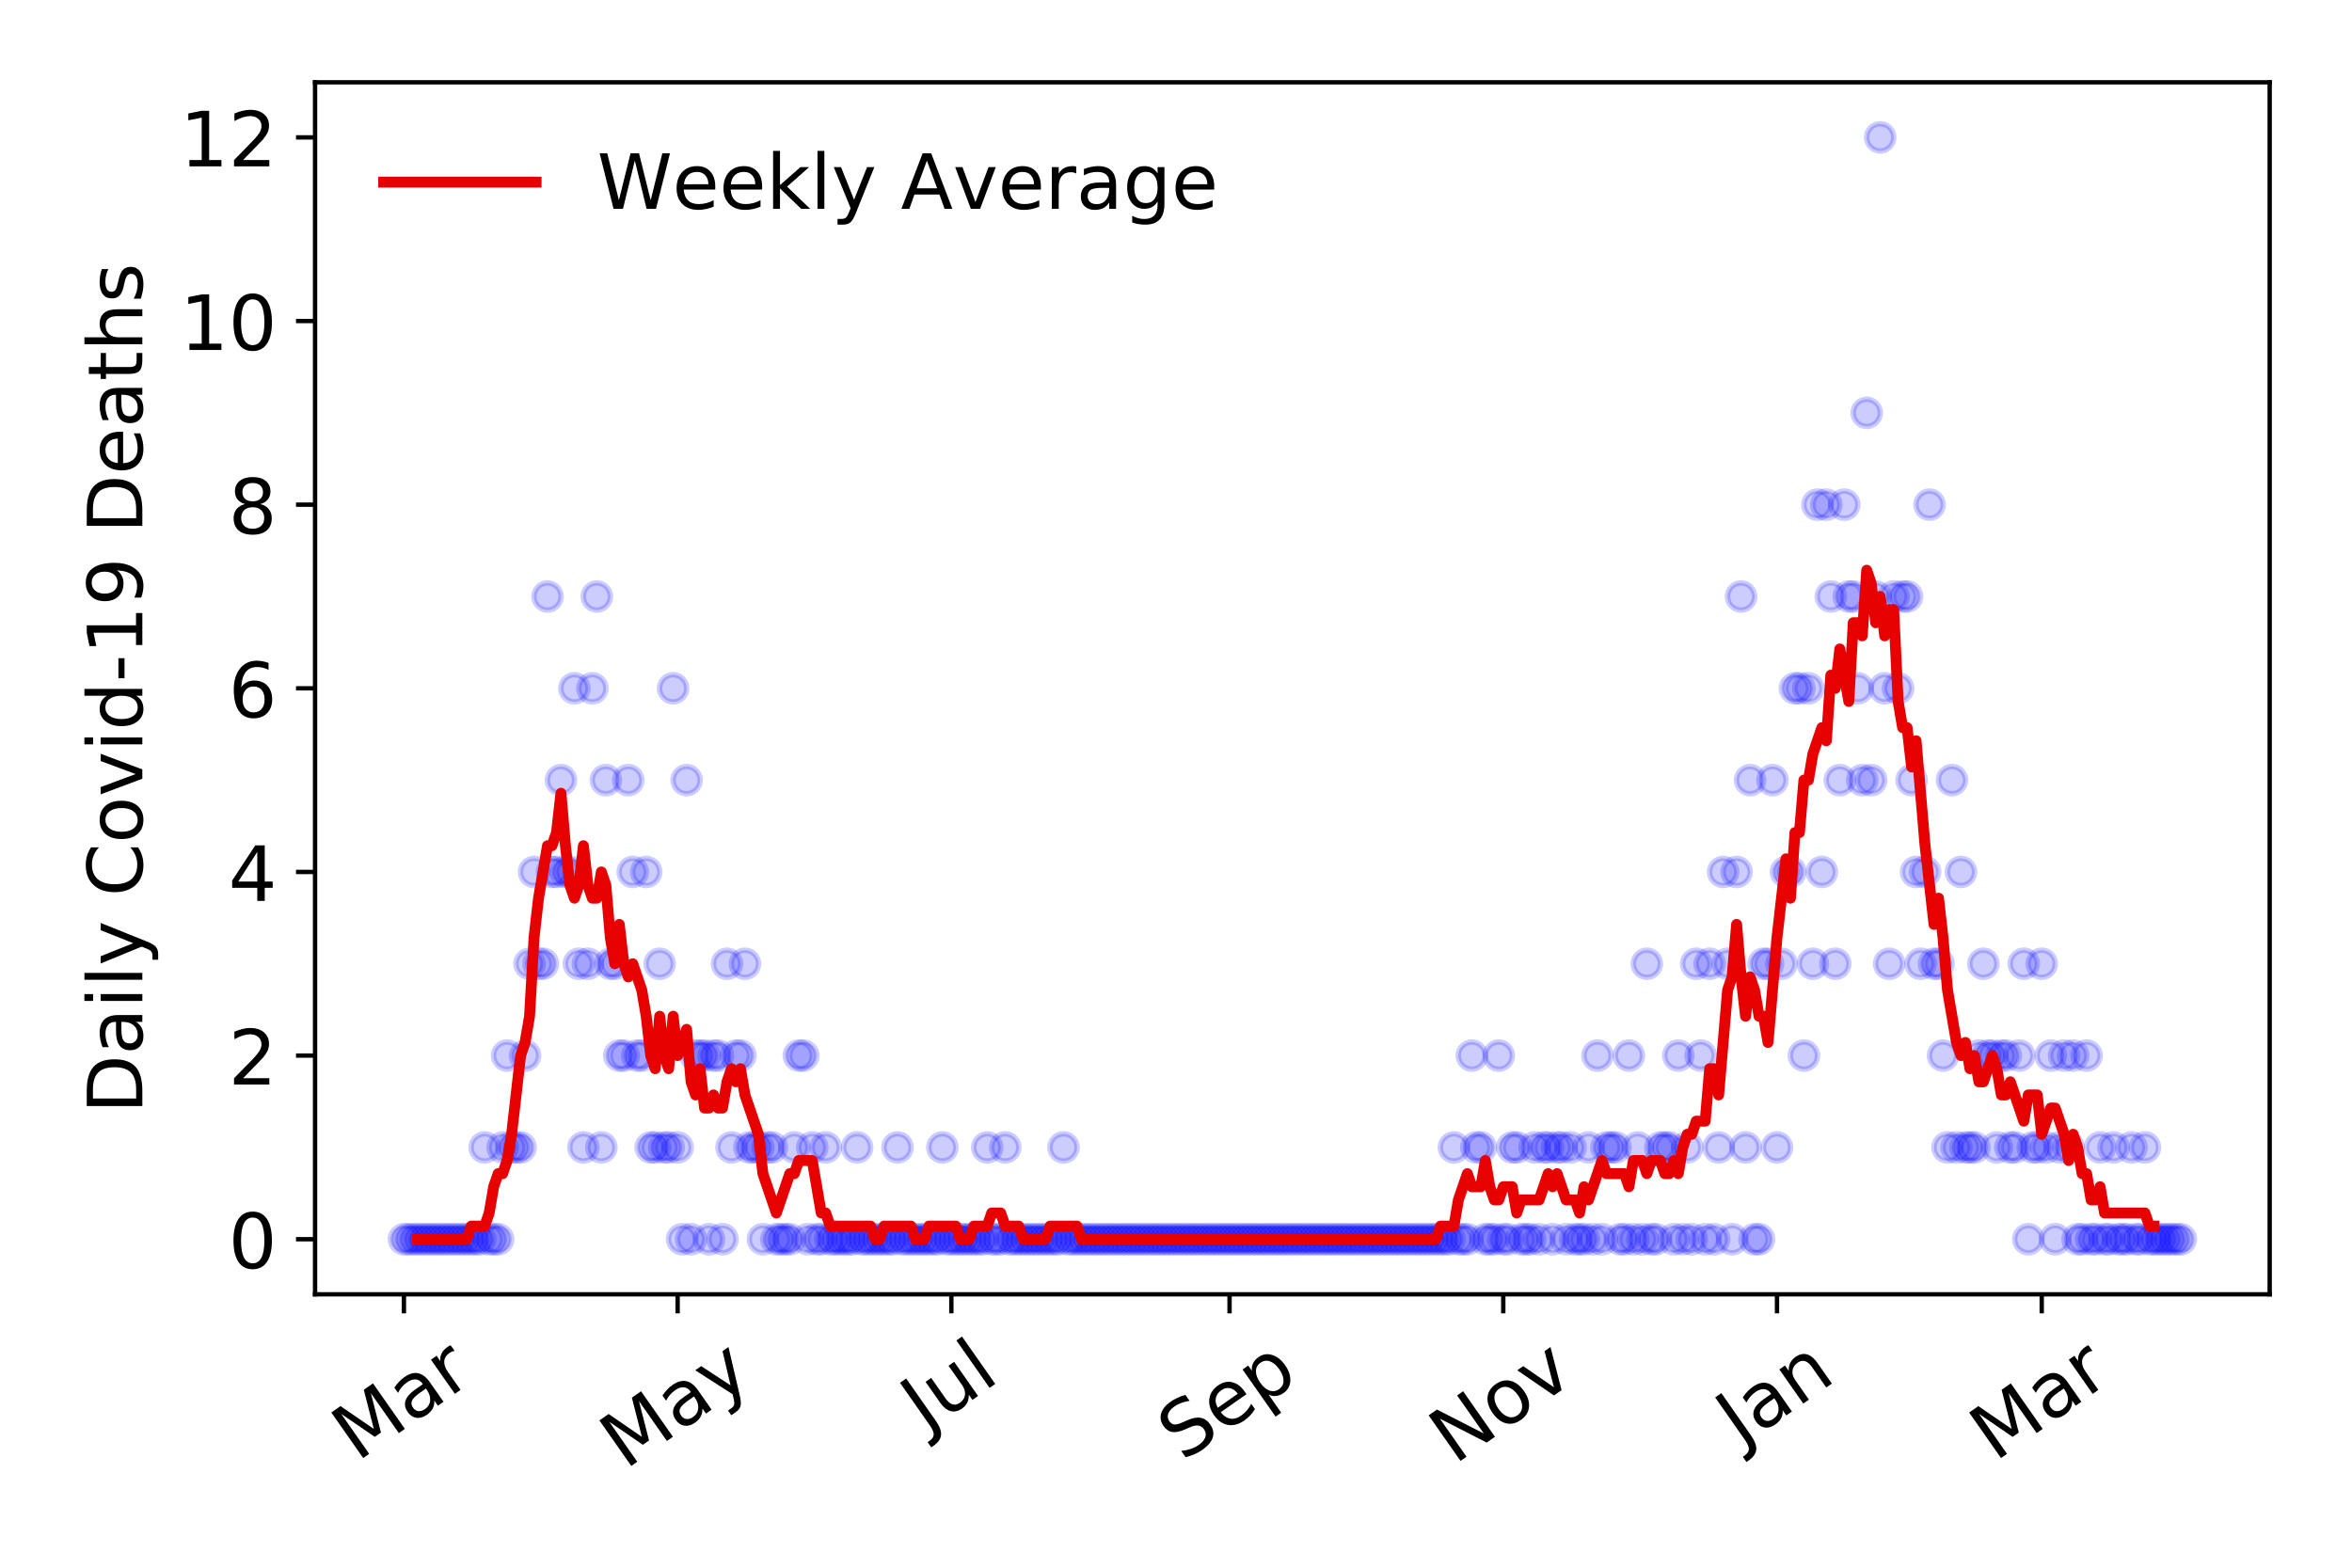 <?xml version="1.0" encoding="utf-8" standalone="no"?>
<!DOCTYPE svg PUBLIC "-//W3C//DTD SVG 1.1//EN"
  "http://www.w3.org/Graphics/SVG/1.1/DTD/svg11.dtd">
<!-- Created with matplotlib (https://matplotlib.org/) -->
<svg height="288pt" version="1.1" viewBox="0 0 432 288" width="432pt" xmlns="http://www.w3.org/2000/svg" xmlns:xlink="http://www.w3.org/1999/xlink">
 <defs>
  <style type="text/css">
*{stroke-linecap:butt;stroke-linejoin:round;}
  </style>
 </defs>
 <g id="figure_1">
  <g id="patch_1">
   <path d="M 0 288 
L 432 288 
L 432 0 
L 0 0 
z
" style="fill:#ffffff;"/>
  </g>
  <g id="axes_1">
   <g id="patch_2">
    <path d="M 57.87 237.778 
L 416.88 237.778 
L 416.88 15.12 
L 57.87 15.12 
z
" style="fill:#ffffff;"/>
   </g>
   <g id="matplotlib.axis_1">
    <g id="xtick_1">
     <g id="line2d_1">
      <defs>
       <path d="M 0 0 
L 0 3.5 
" id="mf04751c7a5" style="stroke:#000000;stroke-width:0.8;"/>
      </defs>
      <g>
       <use style="stroke:#000000;stroke-width:0.8;" x="74.189" xlink:href="#mf04751c7a5" y="237.778"/>
      </g>
     </g>
     <g id="text_1">
      <!-- Mar -->
      <defs>
       <path d="M 9.812 72.906 
L 24.516 72.906 
L 43.109 23.297 
L 61.812 72.906 
L 76.516 72.906 
L 76.516 0 
L 66.891 0 
L 66.891 64.016 
L 48.094 14.016 
L 38.188 14.016 
L 19.391 64.016 
L 19.391 0 
L 9.812 0 
z
" id="DejaVuSans-77"/>
       <path d="M 34.281 27.484 
Q 23.391 27.484 19.188 25 
Q 14.984 22.516 14.984 16.5 
Q 14.984 11.719 18.141 8.906 
Q 21.297 6.109 26.703 6.109 
Q 34.188 6.109 38.703 11.406 
Q 43.219 16.703 43.219 25.484 
L 43.219 27.484 
z
M 52.203 31.203 
L 52.203 0 
L 43.219 0 
L 43.219 8.297 
Q 40.141 3.328 35.547 0.953 
Q 30.953 -1.422 24.312 -1.422 
Q 15.922 -1.422 10.953 3.297 
Q 6 8.016 6 15.922 
Q 6 25.141 12.172 29.828 
Q 18.359 34.516 30.609 34.516 
L 43.219 34.516 
L 43.219 35.406 
Q 43.219 41.609 39.141 45 
Q 35.062 48.391 27.688 48.391 
Q 23 48.391 18.547 47.266 
Q 14.109 46.141 10.016 43.891 
L 10.016 52.203 
Q 14.938 54.109 19.578 55.047 
Q 24.219 56 28.609 56 
Q 40.484 56 46.344 49.844 
Q 52.203 43.703 52.203 31.203 
z
" id="DejaVuSans-97"/>
       <path d="M 41.109 46.297 
Q 39.594 47.172 37.812 47.578 
Q 36.031 48 33.891 48 
Q 26.266 48 22.188 43.047 
Q 18.109 38.094 18.109 28.812 
L 18.109 0 
L 9.078 0 
L 9.078 54.688 
L 18.109 54.688 
L 18.109 46.188 
Q 20.953 51.172 25.484 53.578 
Q 30.031 56 36.531 56 
Q 37.453 56 38.578 55.875 
Q 39.703 55.766 41.062 55.516 
z
" id="DejaVuSans-114"/>
      </defs>
      <g transform="translate(65.586 268.643)rotate(-35)scale(0.14 -0.14)">
       <use xlink:href="#DejaVuSans-77"/>
       <use x="86.279" xlink:href="#DejaVuSans-97"/>
       <use x="147.559" xlink:href="#DejaVuSans-114"/>
      </g>
     </g>
    </g>
    <g id="xtick_2">
     <g id="line2d_2">
      <g>
       <use style="stroke:#000000;stroke-width:0.8;" x="124.463" xlink:href="#mf04751c7a5" y="237.778"/>
      </g>
     </g>
     <g id="text_2">
      <!-- May -->
      <defs>
       <path d="M 32.172 -5.078 
Q 28.375 -14.844 24.75 -17.812 
Q 21.141 -20.797 15.094 -20.797 
L 7.906 -20.797 
L 7.906 -13.281 
L 13.188 -13.281 
Q 16.891 -13.281 18.938 -11.516 
Q 21 -9.766 23.484 -3.219 
L 25.094 0.875 
L 2.984 54.688 
L 12.5 54.688 
L 29.594 11.922 
L 46.688 54.688 
L 56.203 54.688 
z
" id="DejaVuSans-121"/>
      </defs>
      <g transform="translate(114.824 270.094)rotate(-35)scale(0.14 -0.14)">
       <use xlink:href="#DejaVuSans-77"/>
       <use x="86.279" xlink:href="#DejaVuSans-97"/>
       <use x="147.559" xlink:href="#DejaVuSans-121"/>
      </g>
     </g>
    </g>
    <g id="xtick_3">
     <g id="line2d_3">
      <g>
       <use style="stroke:#000000;stroke-width:0.8;" x="174.738" xlink:href="#mf04751c7a5" y="237.778"/>
      </g>
     </g>
     <g id="text_3">
      <!-- Jul -->
      <defs>
       <path d="M 9.812 72.906 
L 19.672 72.906 
L 19.672 5.078 
Q 19.672 -8.109 14.672 -14.062 
Q 9.672 -20.016 -1.422 -20.016 
L -5.172 -20.016 
L -5.172 -11.719 
L -2.094 -11.719 
Q 4.438 -11.719 7.125 -8.047 
Q 9.812 -4.391 9.812 5.078 
z
" id="DejaVuSans-74"/>
       <path d="M 8.5 21.578 
L 8.5 54.688 
L 17.484 54.688 
L 17.484 21.922 
Q 17.484 14.156 20.5 10.266 
Q 23.531 6.391 29.594 6.391 
Q 36.859 6.391 41.078 11.031 
Q 45.312 15.672 45.312 23.688 
L 45.312 54.688 
L 54.297 54.688 
L 54.297 0 
L 45.312 0 
L 45.312 8.406 
Q 42.047 3.422 37.719 1 
Q 33.406 -1.422 27.688 -1.422 
Q 18.266 -1.422 13.375 4.438 
Q 8.5 10.297 8.5 21.578 
z
M 31.109 56 
z
" id="DejaVuSans-117"/>
       <path d="M 9.422 75.984 
L 18.406 75.984 
L 18.406 0 
L 9.422 0 
z
" id="DejaVuSans-108"/>
      </defs>
      <g transform="translate(170.035 263.181)rotate(-35)scale(0.14 -0.14)">
       <use xlink:href="#DejaVuSans-74"/>
       <use x="29.492" xlink:href="#DejaVuSans-117"/>
       <use x="92.871" xlink:href="#DejaVuSans-108"/>
      </g>
     </g>
    </g>
    <g id="xtick_4">
     <g id="line2d_4">
      <g>
       <use style="stroke:#000000;stroke-width:0.8;" x="225.837" xlink:href="#mf04751c7a5" y="237.778"/>
      </g>
     </g>
     <g id="text_4">
      <!-- Sep -->
      <defs>
       <path d="M 53.516 70.516 
L 53.516 60.891 
Q 47.906 63.578 42.922 64.891 
Q 37.938 66.219 33.297 66.219 
Q 25.25 66.219 20.875 63.094 
Q 16.5 59.969 16.5 54.203 
Q 16.5 49.359 19.406 46.891 
Q 22.312 44.438 30.422 42.922 
L 36.375 41.703 
Q 47.406 39.594 52.656 34.297 
Q 57.906 29 57.906 20.125 
Q 57.906 9.516 50.797 4.047 
Q 43.703 -1.422 29.984 -1.422 
Q 24.812 -1.422 18.969 -0.25 
Q 13.141 0.922 6.891 3.219 
L 6.891 13.375 
Q 12.891 10.016 18.656 8.297 
Q 24.422 6.594 29.984 6.594 
Q 38.422 6.594 43.016 9.906 
Q 47.609 13.234 47.609 19.391 
Q 47.609 24.75 44.312 27.781 
Q 41.016 30.812 33.5 32.328 
L 27.484 33.5 
Q 16.453 35.688 11.516 40.375 
Q 6.594 45.062 6.594 53.422 
Q 6.594 63.094 13.406 68.656 
Q 20.219 74.219 32.172 74.219 
Q 37.312 74.219 42.625 73.281 
Q 47.953 72.359 53.516 70.516 
z
" id="DejaVuSans-83"/>
       <path d="M 56.203 29.594 
L 56.203 25.203 
L 14.891 25.203 
Q 15.484 15.922 20.484 11.062 
Q 25.484 6.203 34.422 6.203 
Q 39.594 6.203 44.453 7.469 
Q 49.312 8.734 54.109 11.281 
L 54.109 2.781 
Q 49.266 0.734 44.188 -0.344 
Q 39.109 -1.422 33.891 -1.422 
Q 20.797 -1.422 13.156 6.188 
Q 5.516 13.812 5.516 26.812 
Q 5.516 40.234 12.766 48.109 
Q 20.016 56 32.328 56 
Q 43.359 56 49.781 48.891 
Q 56.203 41.797 56.203 29.594 
z
M 47.219 32.234 
Q 47.125 39.594 43.094 43.984 
Q 39.062 48.391 32.422 48.391 
Q 24.906 48.391 20.391 44.141 
Q 15.875 39.891 15.188 32.172 
z
" id="DejaVuSans-101"/>
       <path d="M 18.109 8.203 
L 18.109 -20.797 
L 9.078 -20.797 
L 9.078 54.688 
L 18.109 54.688 
L 18.109 46.391 
Q 20.953 51.266 25.266 53.625 
Q 29.594 56 35.594 56 
Q 45.562 56 51.781 48.094 
Q 58.016 40.188 58.016 27.297 
Q 58.016 14.406 51.781 6.484 
Q 45.562 -1.422 35.594 -1.422 
Q 29.594 -1.422 25.266 0.953 
Q 20.953 3.328 18.109 8.203 
z
M 48.688 27.297 
Q 48.688 37.203 44.609 42.844 
Q 40.531 48.484 33.406 48.484 
Q 26.266 48.484 22.188 42.844 
Q 18.109 37.203 18.109 27.297 
Q 18.109 17.391 22.188 11.75 
Q 26.266 6.109 33.406 6.109 
Q 40.531 6.109 44.609 11.75 
Q 48.688 17.391 48.688 27.297 
z
" id="DejaVuSans-112"/>
      </defs>
      <g transform="translate(217.244 268.629)rotate(-35)scale(0.14 -0.14)">
       <use xlink:href="#DejaVuSans-83"/>
       <use x="63.477" xlink:href="#DejaVuSans-101"/>
       <use x="125" xlink:href="#DejaVuSans-112"/>
      </g>
     </g>
    </g>
    <g id="xtick_5">
     <g id="line2d_5">
      <g>
       <use style="stroke:#000000;stroke-width:0.8;" x="276.111" xlink:href="#mf04751c7a5" y="237.778"/>
      </g>
     </g>
     <g id="text_5">
      <!-- Nov -->
      <defs>
       <path d="M 9.812 72.906 
L 23.094 72.906 
L 55.422 11.922 
L 55.422 72.906 
L 64.984 72.906 
L 64.984 0 
L 51.703 0 
L 19.391 60.984 
L 19.391 0 
L 9.812 0 
z
" id="DejaVuSans-78"/>
       <path d="M 30.609 48.391 
Q 23.391 48.391 19.188 42.75 
Q 14.984 37.109 14.984 27.297 
Q 14.984 17.484 19.156 11.844 
Q 23.344 6.203 30.609 6.203 
Q 37.797 6.203 41.984 11.859 
Q 46.188 17.531 46.188 27.297 
Q 46.188 37.016 41.984 42.703 
Q 37.797 48.391 30.609 48.391 
z
M 30.609 56 
Q 42.328 56 49.016 48.375 
Q 55.719 40.766 55.719 27.297 
Q 55.719 13.875 49.016 6.219 
Q 42.328 -1.422 30.609 -1.422 
Q 18.844 -1.422 12.172 6.219 
Q 5.516 13.875 5.516 27.297 
Q 5.516 40.766 12.172 48.375 
Q 18.844 56 30.609 56 
z
" id="DejaVuSans-111"/>
       <path d="M 2.984 54.688 
L 12.5 54.688 
L 29.594 8.797 
L 46.688 54.688 
L 56.203 54.688 
L 35.688 0 
L 23.484 0 
z
" id="DejaVuSans-118"/>
      </defs>
      <g transform="translate(267.135 269.166)rotate(-35)scale(0.14 -0.14)">
       <use xlink:href="#DejaVuSans-78"/>
       <use x="74.805" xlink:href="#DejaVuSans-111"/>
       <use x="135.986" xlink:href="#DejaVuSans-118"/>
      </g>
     </g>
    </g>
    <g id="xtick_6">
     <g id="line2d_6">
      <g>
       <use style="stroke:#000000;stroke-width:0.8;" x="326.386" xlink:href="#mf04751c7a5" y="237.778"/>
      </g>
     </g>
     <g id="text_6">
      <!-- Jan -->
      <defs>
       <path d="M 54.891 33.016 
L 54.891 0 
L 45.906 0 
L 45.906 32.719 
Q 45.906 40.484 42.875 44.328 
Q 39.844 48.188 33.797 48.188 
Q 26.516 48.188 22.312 43.547 
Q 18.109 38.922 18.109 30.906 
L 18.109 0 
L 9.078 0 
L 9.078 54.688 
L 18.109 54.688 
L 18.109 46.188 
Q 21.344 51.125 25.703 53.562 
Q 30.078 56 35.797 56 
Q 45.219 56 50.047 50.172 
Q 54.891 44.344 54.891 33.016 
z
" id="DejaVuSans-110"/>
      </defs>
      <g transform="translate(319.762 265.871)rotate(-35)scale(0.14 -0.14)">
       <use xlink:href="#DejaVuSans-74"/>
       <use x="29.492" xlink:href="#DejaVuSans-97"/>
       <use x="90.771" xlink:href="#DejaVuSans-110"/>
      </g>
     </g>
    </g>
    <g id="xtick_7">
     <g id="line2d_7">
      <g>
       <use style="stroke:#000000;stroke-width:0.8;" x="375.012" xlink:href="#mf04751c7a5" y="237.778"/>
      </g>
     </g>
     <g id="text_7">
      <!-- Mar -->
      <g transform="translate(366.409 268.643)rotate(-35)scale(0.14 -0.14)">
       <use xlink:href="#DejaVuSans-77"/>
       <use x="86.279" xlink:href="#DejaVuSans-97"/>
       <use x="147.559" xlink:href="#DejaVuSans-114"/>
      </g>
     </g>
    </g>
   </g>
   <g id="matplotlib.axis_2">
    <g id="ytick_1">
     <g id="line2d_8">
      <defs>
       <path d="M 0 0 
L -3.5 0 
" id="m7201ac2358" style="stroke:#000000;stroke-width:0.8;"/>
      </defs>
      <g>
       <use style="stroke:#000000;stroke-width:0.8;" x="57.87" xlink:href="#m7201ac2358" y="227.657"/>
      </g>
     </g>
     <g id="text_8">
      <!-- 0 -->
      <defs>
       <path d="M 31.781 66.406 
Q 24.172 66.406 20.328 58.906 
Q 16.5 51.422 16.5 36.375 
Q 16.5 21.391 20.328 13.891 
Q 24.172 6.391 31.781 6.391 
Q 39.453 6.391 43.281 13.891 
Q 47.125 21.391 47.125 36.375 
Q 47.125 51.422 43.281 58.906 
Q 39.453 66.406 31.781 66.406 
z
M 31.781 74.219 
Q 44.047 74.219 50.516 64.516 
Q 56.984 54.828 56.984 36.375 
Q 56.984 17.969 50.516 8.266 
Q 44.047 -1.422 31.781 -1.422 
Q 19.531 -1.422 13.062 8.266 
Q 6.594 17.969 6.594 36.375 
Q 6.594 54.828 13.062 64.516 
Q 19.531 74.219 31.781 74.219 
z
" id="DejaVuSans-48"/>
      </defs>
      <g transform="translate(41.962 232.976)scale(0.14 -0.14)">
       <use xlink:href="#DejaVuSans-48"/>
      </g>
     </g>
    </g>
    <g id="ytick_2">
     <g id="line2d_9">
      <g>
       <use style="stroke:#000000;stroke-width:0.8;" x="57.87" xlink:href="#m7201ac2358" y="193.921"/>
      </g>
     </g>
     <g id="text_9">
      <!-- 2 -->
      <defs>
       <path d="M 19.188 8.297 
L 53.609 8.297 
L 53.609 0 
L 7.328 0 
L 7.328 8.297 
Q 12.938 14.109 22.625 23.891 
Q 32.328 33.688 34.812 36.531 
Q 39.547 41.844 41.422 45.531 
Q 43.312 49.219 43.312 52.781 
Q 43.312 58.594 39.234 62.25 
Q 35.156 65.922 28.609 65.922 
Q 23.969 65.922 18.812 64.312 
Q 13.672 62.703 7.812 59.422 
L 7.812 69.391 
Q 13.766 71.781 18.938 73 
Q 24.125 74.219 28.422 74.219 
Q 39.75 74.219 46.484 68.547 
Q 53.219 62.891 53.219 53.422 
Q 53.219 48.922 51.531 44.891 
Q 49.859 40.875 45.406 35.406 
Q 44.188 33.984 37.641 27.219 
Q 31.109 20.453 19.188 8.297 
z
" id="DejaVuSans-50"/>
      </defs>
      <g transform="translate(41.962 199.24)scale(0.14 -0.14)">
       <use xlink:href="#DejaVuSans-50"/>
      </g>
     </g>
    </g>
    <g id="ytick_3">
     <g id="line2d_10">
      <g>
       <use style="stroke:#000000;stroke-width:0.8;" x="57.87" xlink:href="#m7201ac2358" y="160.185"/>
      </g>
     </g>
     <g id="text_10">
      <!-- 4 -->
      <defs>
       <path d="M 37.797 64.312 
L 12.891 25.391 
L 37.797 25.391 
z
M 35.203 72.906 
L 47.609 72.906 
L 47.609 25.391 
L 58.016 25.391 
L 58.016 17.188 
L 47.609 17.188 
L 47.609 0 
L 37.797 0 
L 37.797 17.188 
L 4.891 17.188 
L 4.891 26.703 
z
" id="DejaVuSans-52"/>
      </defs>
      <g transform="translate(41.962 165.504)scale(0.14 -0.14)">
       <use xlink:href="#DejaVuSans-52"/>
      </g>
     </g>
    </g>
    <g id="ytick_4">
     <g id="line2d_11">
      <g>
       <use style="stroke:#000000;stroke-width:0.8;" x="57.87" xlink:href="#m7201ac2358" y="126.449"/>
      </g>
     </g>
     <g id="text_11">
      <!-- 6 -->
      <defs>
       <path d="M 33.016 40.375 
Q 26.375 40.375 22.484 35.828 
Q 18.609 31.297 18.609 23.391 
Q 18.609 15.531 22.484 10.953 
Q 26.375 6.391 33.016 6.391 
Q 39.656 6.391 43.531 10.953 
Q 47.406 15.531 47.406 23.391 
Q 47.406 31.297 43.531 35.828 
Q 39.656 40.375 33.016 40.375 
z
M 52.594 71.297 
L 52.594 62.312 
Q 48.875 64.062 45.094 64.984 
Q 41.312 65.922 37.594 65.922 
Q 27.828 65.922 22.672 59.328 
Q 17.531 52.734 16.797 39.406 
Q 19.672 43.656 24.016 45.922 
Q 28.375 48.188 33.594 48.188 
Q 44.578 48.188 50.953 41.516 
Q 57.328 34.859 57.328 23.391 
Q 57.328 12.156 50.688 5.359 
Q 44.047 -1.422 33.016 -1.422 
Q 20.359 -1.422 13.672 8.266 
Q 6.984 17.969 6.984 36.375 
Q 6.984 53.656 15.188 63.938 
Q 23.391 74.219 37.203 74.219 
Q 40.922 74.219 44.703 73.484 
Q 48.484 72.75 52.594 71.297 
z
" id="DejaVuSans-54"/>
      </defs>
      <g transform="translate(41.962 131.768)scale(0.14 -0.14)">
       <use xlink:href="#DejaVuSans-54"/>
      </g>
     </g>
    </g>
    <g id="ytick_5">
     <g id="line2d_12">
      <g>
       <use style="stroke:#000000;stroke-width:0.8;" x="57.87" xlink:href="#m7201ac2358" y="92.713"/>
      </g>
     </g>
     <g id="text_12">
      <!-- 8 -->
      <defs>
       <path d="M 31.781 34.625 
Q 24.75 34.625 20.719 30.859 
Q 16.703 27.094 16.703 20.516 
Q 16.703 13.922 20.719 10.156 
Q 24.75 6.391 31.781 6.391 
Q 38.812 6.391 42.859 10.172 
Q 46.922 13.969 46.922 20.516 
Q 46.922 27.094 42.891 30.859 
Q 38.875 34.625 31.781 34.625 
z
M 21.922 38.812 
Q 15.578 40.375 12.031 44.719 
Q 8.5 49.078 8.5 55.328 
Q 8.5 64.062 14.719 69.141 
Q 20.953 74.219 31.781 74.219 
Q 42.672 74.219 48.875 69.141 
Q 55.078 64.062 55.078 55.328 
Q 55.078 49.078 51.531 44.719 
Q 48 40.375 41.703 38.812 
Q 48.828 37.156 52.797 32.312 
Q 56.781 27.484 56.781 20.516 
Q 56.781 9.906 50.312 4.234 
Q 43.844 -1.422 31.781 -1.422 
Q 19.734 -1.422 13.25 4.234 
Q 6.781 9.906 6.781 20.516 
Q 6.781 27.484 10.781 32.312 
Q 14.797 37.156 21.922 38.812 
z
M 18.312 54.391 
Q 18.312 48.734 21.844 45.562 
Q 25.391 42.391 31.781 42.391 
Q 38.141 42.391 41.719 45.562 
Q 45.312 48.734 45.312 54.391 
Q 45.312 60.062 41.719 63.234 
Q 38.141 66.406 31.781 66.406 
Q 25.391 66.406 21.844 63.234 
Q 18.312 60.062 18.312 54.391 
z
" id="DejaVuSans-56"/>
      </defs>
      <g transform="translate(41.962 98.032)scale(0.14 -0.14)">
       <use xlink:href="#DejaVuSans-56"/>
      </g>
     </g>
    </g>
    <g id="ytick_6">
     <g id="line2d_13">
      <g>
       <use style="stroke:#000000;stroke-width:0.8;" x="57.87" xlink:href="#m7201ac2358" y="58.977"/>
      </g>
     </g>
     <g id="text_13">
      <!-- 10 -->
      <defs>
       <path d="M 12.406 8.297 
L 28.516 8.297 
L 28.516 63.922 
L 10.984 60.406 
L 10.984 69.391 
L 28.422 72.906 
L 38.281 72.906 
L 38.281 8.297 
L 54.391 8.297 
L 54.391 0 
L 12.406 0 
z
" id="DejaVuSans-49"/>
      </defs>
      <g transform="translate(33.055 64.296)scale(0.14 -0.14)">
       <use xlink:href="#DejaVuSans-49"/>
       <use x="63.623" xlink:href="#DejaVuSans-48"/>
      </g>
     </g>
    </g>
    <g id="ytick_7">
     <g id="line2d_14">
      <g>
       <use style="stroke:#000000;stroke-width:0.8;" x="57.87" xlink:href="#m7201ac2358" y="25.241"/>
      </g>
     </g>
     <g id="text_14">
      <!-- 12 -->
      <g transform="translate(33.055 30.56)scale(0.14 -0.14)">
       <use xlink:href="#DejaVuSans-49"/>
       <use x="63.623" xlink:href="#DejaVuSans-50"/>
      </g>
     </g>
    </g>
    <g id="text_15">
     <!-- Daily Covid-19 Deaths -->
     <defs>
      <path d="M 19.672 64.797 
L 19.672 8.109 
L 31.594 8.109 
Q 46.688 8.109 53.688 14.938 
Q 60.688 21.781 60.688 36.531 
Q 60.688 51.172 53.688 57.984 
Q 46.688 64.797 31.594 64.797 
z
M 9.812 72.906 
L 30.078 72.906 
Q 51.266 72.906 61.172 64.094 
Q 71.094 55.281 71.094 36.531 
Q 71.094 17.672 61.125 8.828 
Q 51.172 0 30.078 0 
L 9.812 0 
z
" id="DejaVuSans-68"/>
      <path d="M 9.422 54.688 
L 18.406 54.688 
L 18.406 0 
L 9.422 0 
z
M 9.422 75.984 
L 18.406 75.984 
L 18.406 64.594 
L 9.422 64.594 
z
" id="DejaVuSans-105"/>
      <path id="DejaVuSans-32"/>
      <path d="M 64.406 67.281 
L 64.406 56.891 
Q 59.422 61.531 53.781 63.812 
Q 48.141 66.109 41.797 66.109 
Q 29.297 66.109 22.656 58.469 
Q 16.016 50.828 16.016 36.375 
Q 16.016 21.969 22.656 14.328 
Q 29.297 6.688 41.797 6.688 
Q 48.141 6.688 53.781 8.984 
Q 59.422 11.281 64.406 15.922 
L 64.406 5.609 
Q 59.234 2.094 53.438 0.328 
Q 47.656 -1.422 41.219 -1.422 
Q 24.656 -1.422 15.125 8.703 
Q 5.609 18.844 5.609 36.375 
Q 5.609 53.953 15.125 64.078 
Q 24.656 74.219 41.219 74.219 
Q 47.75 74.219 53.531 72.484 
Q 59.328 70.75 64.406 67.281 
z
" id="DejaVuSans-67"/>
      <path d="M 45.406 46.391 
L 45.406 75.984 
L 54.391 75.984 
L 54.391 0 
L 45.406 0 
L 45.406 8.203 
Q 42.578 3.328 38.25 0.953 
Q 33.938 -1.422 27.875 -1.422 
Q 17.969 -1.422 11.734 6.484 
Q 5.516 14.406 5.516 27.297 
Q 5.516 40.188 11.734 48.094 
Q 17.969 56 27.875 56 
Q 33.938 56 38.25 53.625 
Q 42.578 51.266 45.406 46.391 
z
M 14.797 27.297 
Q 14.797 17.391 18.875 11.75 
Q 22.953 6.109 30.078 6.109 
Q 37.203 6.109 41.297 11.75 
Q 45.406 17.391 45.406 27.297 
Q 45.406 37.203 41.297 42.844 
Q 37.203 48.484 30.078 48.484 
Q 22.953 48.484 18.875 42.844 
Q 14.797 37.203 14.797 27.297 
z
" id="DejaVuSans-100"/>
      <path d="M 4.891 31.391 
L 31.203 31.391 
L 31.203 23.391 
L 4.891 23.391 
z
" id="DejaVuSans-45"/>
      <path d="M 10.984 1.516 
L 10.984 10.5 
Q 14.703 8.734 18.5 7.812 
Q 22.312 6.891 25.984 6.891 
Q 35.75 6.891 40.891 13.453 
Q 46.047 20.016 46.781 33.406 
Q 43.953 29.203 39.594 26.953 
Q 35.25 24.703 29.984 24.703 
Q 19.047 24.703 12.672 31.312 
Q 6.297 37.938 6.297 49.422 
Q 6.297 60.641 12.938 67.422 
Q 19.578 74.219 30.609 74.219 
Q 43.266 74.219 49.922 64.516 
Q 56.594 54.828 56.594 36.375 
Q 56.594 19.141 48.406 8.859 
Q 40.234 -1.422 26.422 -1.422 
Q 22.703 -1.422 18.891 -0.688 
Q 15.094 0.047 10.984 1.516 
z
M 30.609 32.422 
Q 37.25 32.422 41.125 36.953 
Q 45.016 41.5 45.016 49.422 
Q 45.016 57.281 41.125 61.844 
Q 37.25 66.406 30.609 66.406 
Q 23.969 66.406 20.094 61.844 
Q 16.219 57.281 16.219 49.422 
Q 16.219 41.5 20.094 36.953 
Q 23.969 32.422 30.609 32.422 
z
" id="DejaVuSans-57"/>
      <path d="M 18.312 70.219 
L 18.312 54.688 
L 36.812 54.688 
L 36.812 47.703 
L 18.312 47.703 
L 18.312 18.016 
Q 18.312 11.328 20.141 9.422 
Q 21.969 7.516 27.594 7.516 
L 36.812 7.516 
L 36.812 0 
L 27.594 0 
Q 17.188 0 13.234 3.875 
Q 9.281 7.766 9.281 18.016 
L 9.281 47.703 
L 2.688 47.703 
L 2.688 54.688 
L 9.281 54.688 
L 9.281 70.219 
z
" id="DejaVuSans-116"/>
      <path d="M 54.891 33.016 
L 54.891 0 
L 45.906 0 
L 45.906 32.719 
Q 45.906 40.484 42.875 44.328 
Q 39.844 48.188 33.797 48.188 
Q 26.516 48.188 22.312 43.547 
Q 18.109 38.922 18.109 30.906 
L 18.109 0 
L 9.078 0 
L 9.078 75.984 
L 18.109 75.984 
L 18.109 46.188 
Q 21.344 51.125 25.703 53.562 
Q 30.078 56 35.797 56 
Q 45.219 56 50.047 50.172 
Q 54.891 44.344 54.891 33.016 
z
" id="DejaVuSans-104"/>
      <path d="M 44.281 53.078 
L 44.281 44.578 
Q 40.484 46.531 36.375 47.5 
Q 32.281 48.484 27.875 48.484 
Q 21.188 48.484 17.844 46.438 
Q 14.5 44.391 14.5 40.281 
Q 14.5 37.156 16.891 35.375 
Q 19.281 33.594 26.516 31.984 
L 29.594 31.297 
Q 39.156 29.25 43.188 25.516 
Q 47.219 21.781 47.219 15.094 
Q 47.219 7.469 41.188 3.016 
Q 35.156 -1.422 24.609 -1.422 
Q 20.219 -1.422 15.453 -0.562 
Q 10.688 0.297 5.422 2 
L 5.422 11.281 
Q 10.406 8.688 15.234 7.391 
Q 20.062 6.109 24.812 6.109 
Q 31.156 6.109 34.562 8.281 
Q 37.984 10.453 37.984 14.406 
Q 37.984 18.062 35.516 20.016 
Q 33.062 21.969 24.703 23.781 
L 21.578 24.516 
Q 13.234 26.266 9.516 29.906 
Q 5.812 33.547 5.812 39.891 
Q 5.812 47.609 11.281 51.797 
Q 16.75 56 26.812 56 
Q 31.781 56 36.172 55.266 
Q 40.578 54.547 44.281 53.078 
z
" id="DejaVuSans-115"/>
     </defs>
     <g transform="translate(26.143 204.56)rotate(-90)scale(0.14 -0.14)">
      <use xlink:href="#DejaVuSans-68"/>
      <use x="77.002" xlink:href="#DejaVuSans-97"/>
      <use x="138.281" xlink:href="#DejaVuSans-105"/>
      <use x="166.064" xlink:href="#DejaVuSans-108"/>
      <use x="193.848" xlink:href="#DejaVuSans-121"/>
      <use x="253.027" xlink:href="#DejaVuSans-32"/>
      <use x="284.814" xlink:href="#DejaVuSans-67"/>
      <use x="354.639" xlink:href="#DejaVuSans-111"/>
      <use x="415.82" xlink:href="#DejaVuSans-118"/>
      <use x="475" xlink:href="#DejaVuSans-105"/>
      <use x="502.783" xlink:href="#DejaVuSans-100"/>
      <use x="566.26" xlink:href="#DejaVuSans-45"/>
      <use x="602.344" xlink:href="#DejaVuSans-49"/>
      <use x="665.967" xlink:href="#DejaVuSans-57"/>
      <use x="729.59" xlink:href="#DejaVuSans-32"/>
      <use x="761.377" xlink:href="#DejaVuSans-68"/>
      <use x="838.379" xlink:href="#DejaVuSans-101"/>
      <use x="899.902" xlink:href="#DejaVuSans-97"/>
      <use x="961.182" xlink:href="#DejaVuSans-116"/>
      <use x="1000.391" xlink:href="#DejaVuSans-104"/>
      <use x="1063.77" xlink:href="#DejaVuSans-115"/>
     </g>
    </g>
   </g>
   <g id="line2d_15">
    <defs>
     <path d="M 0 2.5 
C 0.663 2.5 1.299 2.237 1.768 1.768 
C 2.237 1.299 2.5 0.663 2.5 0 
C 2.5 -0.663 2.237 -1.299 1.768 -1.768 
C 1.299 -2.237 0.663 -2.5 0 -2.5 
C -0.663 -2.5 -1.299 -2.237 -1.768 -1.768 
C -2.237 -1.299 -2.5 -0.663 -2.5 0 
C -2.5 0.663 -2.237 1.299 -1.768 1.768 
C -1.299 2.237 -0.663 2.5 0 2.5 
z
" id="ma166735e53" style="stroke:#0000ff;stroke-opacity:0.2;"/>
    </defs>
    <g clip-path="url(#p30c4ebc1aa)">
     <use style="fill:#0000ff;fill-opacity:0.2;stroke:#0000ff;stroke-opacity:0.2;" x="74.189" xlink:href="#ma166735e53" y="227.657"/>
     <use style="fill:#0000ff;fill-opacity:0.2;stroke:#0000ff;stroke-opacity:0.2;" x="75.013" xlink:href="#ma166735e53" y="227.657"/>
     <use style="fill:#0000ff;fill-opacity:0.2;stroke:#0000ff;stroke-opacity:0.2;" x="75.837" xlink:href="#ma166735e53" y="227.657"/>
     <use style="fill:#0000ff;fill-opacity:0.2;stroke:#0000ff;stroke-opacity:0.2;" x="76.661" xlink:href="#ma166735e53" y="227.657"/>
     <use style="fill:#0000ff;fill-opacity:0.2;stroke:#0000ff;stroke-opacity:0.2;" x="77.485" xlink:href="#ma166735e53" y="227.657"/>
     <use style="fill:#0000ff;fill-opacity:0.2;stroke:#0000ff;stroke-opacity:0.2;" x="78.31" xlink:href="#ma166735e53" y="227.657"/>
     <use style="fill:#0000ff;fill-opacity:0.2;stroke:#0000ff;stroke-opacity:0.2;" x="79.134" xlink:href="#ma166735e53" y="227.657"/>
     <use style="fill:#0000ff;fill-opacity:0.2;stroke:#0000ff;stroke-opacity:0.2;" x="79.958" xlink:href="#ma166735e53" y="227.657"/>
     <use style="fill:#0000ff;fill-opacity:0.2;stroke:#0000ff;stroke-opacity:0.2;" x="80.782" xlink:href="#ma166735e53" y="227.657"/>
     <use style="fill:#0000ff;fill-opacity:0.2;stroke:#0000ff;stroke-opacity:0.2;" x="81.606" xlink:href="#ma166735e53" y="227.657"/>
     <use style="fill:#0000ff;fill-opacity:0.2;stroke:#0000ff;stroke-opacity:0.2;" x="82.43" xlink:href="#ma166735e53" y="227.657"/>
     <use style="fill:#0000ff;fill-opacity:0.2;stroke:#0000ff;stroke-opacity:0.2;" x="83.255" xlink:href="#ma166735e53" y="227.657"/>
     <use style="fill:#0000ff;fill-opacity:0.2;stroke:#0000ff;stroke-opacity:0.2;" x="84.079" xlink:href="#ma166735e53" y="227.657"/>
     <use style="fill:#0000ff;fill-opacity:0.2;stroke:#0000ff;stroke-opacity:0.2;" x="84.903" xlink:href="#ma166735e53" y="227.657"/>
     <use style="fill:#0000ff;fill-opacity:0.2;stroke:#0000ff;stroke-opacity:0.2;" x="85.727" xlink:href="#ma166735e53" y="227.657"/>
     <use style="fill:#0000ff;fill-opacity:0.2;stroke:#0000ff;stroke-opacity:0.2;" x="86.551" xlink:href="#ma166735e53" y="227.657"/>
     <use style="fill:#0000ff;fill-opacity:0.2;stroke:#0000ff;stroke-opacity:0.2;" x="87.375" xlink:href="#ma166735e53" y="227.657"/>
     <use style="fill:#0000ff;fill-opacity:0.2;stroke:#0000ff;stroke-opacity:0.2;" x="88.2" xlink:href="#ma166735e53" y="227.657"/>
     <use style="fill:#0000ff;fill-opacity:0.2;stroke:#0000ff;stroke-opacity:0.2;" x="89.024" xlink:href="#ma166735e53" y="210.789"/>
     <use style="fill:#0000ff;fill-opacity:0.2;stroke:#0000ff;stroke-opacity:0.2;" x="89.848" xlink:href="#ma166735e53" y="227.657"/>
     <use style="fill:#0000ff;fill-opacity:0.2;stroke:#0000ff;stroke-opacity:0.2;" x="90.672" xlink:href="#ma166735e53" y="227.657"/>
     <use style="fill:#0000ff;fill-opacity:0.2;stroke:#0000ff;stroke-opacity:0.2;" x="91.496" xlink:href="#ma166735e53" y="227.657"/>
     <use style="fill:#0000ff;fill-opacity:0.2;stroke:#0000ff;stroke-opacity:0.2;" x="92.32" xlink:href="#ma166735e53" y="210.789"/>
     <use style="fill:#0000ff;fill-opacity:0.2;stroke:#0000ff;stroke-opacity:0.2;" x="93.145" xlink:href="#ma166735e53" y="193.921"/>
     <use style="fill:#0000ff;fill-opacity:0.2;stroke:#0000ff;stroke-opacity:0.2;" x="93.969" xlink:href="#ma166735e53" y="210.789"/>
     <use style="fill:#0000ff;fill-opacity:0.2;stroke:#0000ff;stroke-opacity:0.2;" x="94.793" xlink:href="#ma166735e53" y="210.789"/>
     <use style="fill:#0000ff;fill-opacity:0.2;stroke:#0000ff;stroke-opacity:0.2;" x="95.617" xlink:href="#ma166735e53" y="210.789"/>
     <use style="fill:#0000ff;fill-opacity:0.2;stroke:#0000ff;stroke-opacity:0.2;" x="96.441" xlink:href="#ma166735e53" y="193.921"/>
     <use style="fill:#0000ff;fill-opacity:0.2;stroke:#0000ff;stroke-opacity:0.2;" x="97.265" xlink:href="#ma166735e53" y="177.053"/>
     <use style="fill:#0000ff;fill-opacity:0.2;stroke:#0000ff;stroke-opacity:0.2;" x="98.09" xlink:href="#ma166735e53" y="160.185"/>
     <use style="fill:#0000ff;fill-opacity:0.2;stroke:#0000ff;stroke-opacity:0.2;" x="98.914" xlink:href="#ma166735e53" y="177.053"/>
     <use style="fill:#0000ff;fill-opacity:0.2;stroke:#0000ff;stroke-opacity:0.2;" x="99.738" xlink:href="#ma166735e53" y="177.053"/>
     <use style="fill:#0000ff;fill-opacity:0.2;stroke:#0000ff;stroke-opacity:0.2;" x="100.562" xlink:href="#ma166735e53" y="109.581"/>
     <use style="fill:#0000ff;fill-opacity:0.2;stroke:#0000ff;stroke-opacity:0.2;" x="101.386" xlink:href="#ma166735e53" y="160.185"/>
     <use style="fill:#0000ff;fill-opacity:0.2;stroke:#0000ff;stroke-opacity:0.2;" x="102.211" xlink:href="#ma166735e53" y="160.185"/>
     <use style="fill:#0000ff;fill-opacity:0.2;stroke:#0000ff;stroke-opacity:0.2;" x="103.035" xlink:href="#ma166735e53" y="143.317"/>
     <use style="fill:#0000ff;fill-opacity:0.2;stroke:#0000ff;stroke-opacity:0.2;" x="103.859" xlink:href="#ma166735e53" y="160.185"/>
     <use style="fill:#0000ff;fill-opacity:0.2;stroke:#0000ff;stroke-opacity:0.2;" x="104.683" xlink:href="#ma166735e53" y="160.185"/>
     <use style="fill:#0000ff;fill-opacity:0.2;stroke:#0000ff;stroke-opacity:0.2;" x="105.507" xlink:href="#ma166735e53" y="126.449"/>
     <use style="fill:#0000ff;fill-opacity:0.2;stroke:#0000ff;stroke-opacity:0.2;" x="106.331" xlink:href="#ma166735e53" y="177.053"/>
     <use style="fill:#0000ff;fill-opacity:0.2;stroke:#0000ff;stroke-opacity:0.2;" x="107.156" xlink:href="#ma166735e53" y="210.789"/>
     <use style="fill:#0000ff;fill-opacity:0.2;stroke:#0000ff;stroke-opacity:0.2;" x="107.98" xlink:href="#ma166735e53" y="177.053"/>
     <use style="fill:#0000ff;fill-opacity:0.2;stroke:#0000ff;stroke-opacity:0.2;" x="108.804" xlink:href="#ma166735e53" y="126.449"/>
     <use style="fill:#0000ff;fill-opacity:0.2;stroke:#0000ff;stroke-opacity:0.2;" x="109.628" xlink:href="#ma166735e53" y="109.581"/>
     <use style="fill:#0000ff;fill-opacity:0.2;stroke:#0000ff;stroke-opacity:0.2;" x="110.452" xlink:href="#ma166735e53" y="210.789"/>
     <use style="fill:#0000ff;fill-opacity:0.2;stroke:#0000ff;stroke-opacity:0.2;" x="111.276" xlink:href="#ma166735e53" y="143.317"/>
     <use style="fill:#0000ff;fill-opacity:0.2;stroke:#0000ff;stroke-opacity:0.2;" x="112.101" xlink:href="#ma166735e53" y="177.053"/>
     <use style="fill:#0000ff;fill-opacity:0.2;stroke:#0000ff;stroke-opacity:0.2;" x="112.925" xlink:href="#ma166735e53" y="177.053"/>
     <use style="fill:#0000ff;fill-opacity:0.2;stroke:#0000ff;stroke-opacity:0.2;" x="113.749" xlink:href="#ma166735e53" y="193.921"/>
     <use style="fill:#0000ff;fill-opacity:0.2;stroke:#0000ff;stroke-opacity:0.2;" x="114.573" xlink:href="#ma166735e53" y="193.921"/>
     <use style="fill:#0000ff;fill-opacity:0.2;stroke:#0000ff;stroke-opacity:0.2;" x="115.397" xlink:href="#ma166735e53" y="143.317"/>
     <use style="fill:#0000ff;fill-opacity:0.2;stroke:#0000ff;stroke-opacity:0.2;" x="116.221" xlink:href="#ma166735e53" y="160.185"/>
     <use style="fill:#0000ff;fill-opacity:0.2;stroke:#0000ff;stroke-opacity:0.2;" x="117.046" xlink:href="#ma166735e53" y="193.921"/>
     <use style="fill:#0000ff;fill-opacity:0.2;stroke:#0000ff;stroke-opacity:0.2;" x="117.87" xlink:href="#ma166735e53" y="193.921"/>
     <use style="fill:#0000ff;fill-opacity:0.2;stroke:#0000ff;stroke-opacity:0.2;" x="118.694" xlink:href="#ma166735e53" y="160.185"/>
     <use style="fill:#0000ff;fill-opacity:0.2;stroke:#0000ff;stroke-opacity:0.2;" x="119.518" xlink:href="#ma166735e53" y="210.789"/>
     <use style="fill:#0000ff;fill-opacity:0.2;stroke:#0000ff;stroke-opacity:0.2;" x="120.342" xlink:href="#ma166735e53" y="210.789"/>
     <use style="fill:#0000ff;fill-opacity:0.2;stroke:#0000ff;stroke-opacity:0.2;" x="121.167" xlink:href="#ma166735e53" y="177.053"/>
     <use style="fill:#0000ff;fill-opacity:0.2;stroke:#0000ff;stroke-opacity:0.2;" x="121.991" xlink:href="#ma166735e53" y="210.789"/>
     <use style="fill:#0000ff;fill-opacity:0.2;stroke:#0000ff;stroke-opacity:0.2;" x="122.815" xlink:href="#ma166735e53" y="210.789"/>
     <use style="fill:#0000ff;fill-opacity:0.2;stroke:#0000ff;stroke-opacity:0.2;" x="123.639" xlink:href="#ma166735e53" y="126.449"/>
     <use style="fill:#0000ff;fill-opacity:0.2;stroke:#0000ff;stroke-opacity:0.2;" x="124.463" xlink:href="#ma166735e53" y="210.789"/>
     <use style="fill:#0000ff;fill-opacity:0.2;stroke:#0000ff;stroke-opacity:0.2;" x="125.287" xlink:href="#ma166735e53" y="227.657"/>
     <use style="fill:#0000ff;fill-opacity:0.2;stroke:#0000ff;stroke-opacity:0.2;" x="126.112" xlink:href="#ma166735e53" y="143.317"/>
     <use style="fill:#0000ff;fill-opacity:0.2;stroke:#0000ff;stroke-opacity:0.2;" x="126.936" xlink:href="#ma166735e53" y="227.657"/>
     <use style="fill:#0000ff;fill-opacity:0.2;stroke:#0000ff;stroke-opacity:0.2;" x="127.76" xlink:href="#ma166735e53" y="193.921"/>
     <use style="fill:#0000ff;fill-opacity:0.2;stroke:#0000ff;stroke-opacity:0.2;" x="128.584" xlink:href="#ma166735e53" y="193.921"/>
     <use style="fill:#0000ff;fill-opacity:0.2;stroke:#0000ff;stroke-opacity:0.2;" x="129.408" xlink:href="#ma166735e53" y="193.921"/>
     <use style="fill:#0000ff;fill-opacity:0.2;stroke:#0000ff;stroke-opacity:0.2;" x="130.232" xlink:href="#ma166735e53" y="227.657"/>
     <use style="fill:#0000ff;fill-opacity:0.2;stroke:#0000ff;stroke-opacity:0.2;" x="131.057" xlink:href="#ma166735e53" y="193.921"/>
     <use style="fill:#0000ff;fill-opacity:0.2;stroke:#0000ff;stroke-opacity:0.2;" x="131.881" xlink:href="#ma166735e53" y="193.921"/>
     <use style="fill:#0000ff;fill-opacity:0.2;stroke:#0000ff;stroke-opacity:0.2;" x="132.705" xlink:href="#ma166735e53" y="227.657"/>
     <use style="fill:#0000ff;fill-opacity:0.2;stroke:#0000ff;stroke-opacity:0.2;" x="133.529" xlink:href="#ma166735e53" y="177.053"/>
     <use style="fill:#0000ff;fill-opacity:0.2;stroke:#0000ff;stroke-opacity:0.2;" x="134.353" xlink:href="#ma166735e53" y="210.789"/>
     <use style="fill:#0000ff;fill-opacity:0.2;stroke:#0000ff;stroke-opacity:0.2;" x="135.177" xlink:href="#ma166735e53" y="193.921"/>
     <use style="fill:#0000ff;fill-opacity:0.2;stroke:#0000ff;stroke-opacity:0.2;" x="136.002" xlink:href="#ma166735e53" y="193.921"/>
     <use style="fill:#0000ff;fill-opacity:0.2;stroke:#0000ff;stroke-opacity:0.2;" x="136.826" xlink:href="#ma166735e53" y="177.053"/>
     <use style="fill:#0000ff;fill-opacity:0.2;stroke:#0000ff;stroke-opacity:0.2;" x="137.65" xlink:href="#ma166735e53" y="210.789"/>
     <use style="fill:#0000ff;fill-opacity:0.2;stroke:#0000ff;stroke-opacity:0.2;" x="138.474" xlink:href="#ma166735e53" y="210.789"/>
     <use style="fill:#0000ff;fill-opacity:0.2;stroke:#0000ff;stroke-opacity:0.2;" x="139.298" xlink:href="#ma166735e53" y="210.789"/>
     <use style="fill:#0000ff;fill-opacity:0.2;stroke:#0000ff;stroke-opacity:0.2;" x="140.123" xlink:href="#ma166735e53" y="227.657"/>
     <use style="fill:#0000ff;fill-opacity:0.2;stroke:#0000ff;stroke-opacity:0.2;" x="140.947" xlink:href="#ma166735e53" y="210.789"/>
     <use style="fill:#0000ff;fill-opacity:0.2;stroke:#0000ff;stroke-opacity:0.2;" x="141.771" xlink:href="#ma166735e53" y="210.789"/>
     <use style="fill:#0000ff;fill-opacity:0.2;stroke:#0000ff;stroke-opacity:0.2;" x="142.595" xlink:href="#ma166735e53" y="227.657"/>
     <use style="fill:#0000ff;fill-opacity:0.2;stroke:#0000ff;stroke-opacity:0.2;" x="143.419" xlink:href="#ma166735e53" y="227.657"/>
     <use style="fill:#0000ff;fill-opacity:0.2;stroke:#0000ff;stroke-opacity:0.2;" x="144.243" xlink:href="#ma166735e53" y="227.657"/>
     <use style="fill:#0000ff;fill-opacity:0.2;stroke:#0000ff;stroke-opacity:0.2;" x="145.068" xlink:href="#ma166735e53" y="227.657"/>
     <use style="fill:#0000ff;fill-opacity:0.2;stroke:#0000ff;stroke-opacity:0.2;" x="145.892" xlink:href="#ma166735e53" y="210.789"/>
     <use style="fill:#0000ff;fill-opacity:0.2;stroke:#0000ff;stroke-opacity:0.2;" x="146.716" xlink:href="#ma166735e53" y="193.921"/>
     <use style="fill:#0000ff;fill-opacity:0.2;stroke:#0000ff;stroke-opacity:0.2;" x="147.54" xlink:href="#ma166735e53" y="193.921"/>
     <use style="fill:#0000ff;fill-opacity:0.2;stroke:#0000ff;stroke-opacity:0.2;" x="148.364" xlink:href="#ma166735e53" y="227.657"/>
     <use style="fill:#0000ff;fill-opacity:0.2;stroke:#0000ff;stroke-opacity:0.2;" x="149.188" xlink:href="#ma166735e53" y="210.789"/>
     <use style="fill:#0000ff;fill-opacity:0.2;stroke:#0000ff;stroke-opacity:0.2;" x="150.013" xlink:href="#ma166735e53" y="227.657"/>
     <use style="fill:#0000ff;fill-opacity:0.2;stroke:#0000ff;stroke-opacity:0.2;" x="150.837" xlink:href="#ma166735e53" y="227.657"/>
     <use style="fill:#0000ff;fill-opacity:0.2;stroke:#0000ff;stroke-opacity:0.2;" x="151.661" xlink:href="#ma166735e53" y="210.789"/>
     <use style="fill:#0000ff;fill-opacity:0.2;stroke:#0000ff;stroke-opacity:0.2;" x="152.485" xlink:href="#ma166735e53" y="227.657"/>
     <use style="fill:#0000ff;fill-opacity:0.2;stroke:#0000ff;stroke-opacity:0.2;" x="153.309" xlink:href="#ma166735e53" y="227.657"/>
     <use style="fill:#0000ff;fill-opacity:0.2;stroke:#0000ff;stroke-opacity:0.2;" x="154.133" xlink:href="#ma166735e53" y="227.657"/>
     <use style="fill:#0000ff;fill-opacity:0.2;stroke:#0000ff;stroke-opacity:0.2;" x="154.958" xlink:href="#ma166735e53" y="227.657"/>
     <use style="fill:#0000ff;fill-opacity:0.2;stroke:#0000ff;stroke-opacity:0.2;" x="155.782" xlink:href="#ma166735e53" y="227.657"/>
     <use style="fill:#0000ff;fill-opacity:0.2;stroke:#0000ff;stroke-opacity:0.2;" x="156.606" xlink:href="#ma166735e53" y="227.657"/>
     <use style="fill:#0000ff;fill-opacity:0.2;stroke:#0000ff;stroke-opacity:0.2;" x="157.43" xlink:href="#ma166735e53" y="210.789"/>
     <use style="fill:#0000ff;fill-opacity:0.2;stroke:#0000ff;stroke-opacity:0.2;" x="158.254" xlink:href="#ma166735e53" y="227.657"/>
     <use style="fill:#0000ff;fill-opacity:0.2;stroke:#0000ff;stroke-opacity:0.2;" x="159.079" xlink:href="#ma166735e53" y="227.657"/>
     <use style="fill:#0000ff;fill-opacity:0.2;stroke:#0000ff;stroke-opacity:0.2;" x="159.903" xlink:href="#ma166735e53" y="227.657"/>
     <use style="fill:#0000ff;fill-opacity:0.2;stroke:#0000ff;stroke-opacity:0.2;" x="160.727" xlink:href="#ma166735e53" y="227.657"/>
     <use style="fill:#0000ff;fill-opacity:0.2;stroke:#0000ff;stroke-opacity:0.2;" x="161.551" xlink:href="#ma166735e53" y="227.657"/>
     <use style="fill:#0000ff;fill-opacity:0.2;stroke:#0000ff;stroke-opacity:0.2;" x="162.375" xlink:href="#ma166735e53" y="227.657"/>
     <use style="fill:#0000ff;fill-opacity:0.2;stroke:#0000ff;stroke-opacity:0.2;" x="163.199" xlink:href="#ma166735e53" y="227.657"/>
     <use style="fill:#0000ff;fill-opacity:0.2;stroke:#0000ff;stroke-opacity:0.2;" x="164.024" xlink:href="#ma166735e53" y="227.657"/>
     <use style="fill:#0000ff;fill-opacity:0.2;stroke:#0000ff;stroke-opacity:0.2;" x="164.848" xlink:href="#ma166735e53" y="210.789"/>
     <use style="fill:#0000ff;fill-opacity:0.2;stroke:#0000ff;stroke-opacity:0.2;" x="165.672" xlink:href="#ma166735e53" y="227.657"/>
     <use style="fill:#0000ff;fill-opacity:0.2;stroke:#0000ff;stroke-opacity:0.2;" x="166.496" xlink:href="#ma166735e53" y="227.657"/>
     <use style="fill:#0000ff;fill-opacity:0.2;stroke:#0000ff;stroke-opacity:0.2;" x="167.32" xlink:href="#ma166735e53" y="227.657"/>
     <use style="fill:#0000ff;fill-opacity:0.2;stroke:#0000ff;stroke-opacity:0.2;" x="168.144" xlink:href="#ma166735e53" y="227.657"/>
     <use style="fill:#0000ff;fill-opacity:0.2;stroke:#0000ff;stroke-opacity:0.2;" x="168.969" xlink:href="#ma166735e53" y="227.657"/>
     <use style="fill:#0000ff;fill-opacity:0.2;stroke:#0000ff;stroke-opacity:0.2;" x="169.793" xlink:href="#ma166735e53" y="227.657"/>
     <use style="fill:#0000ff;fill-opacity:0.2;stroke:#0000ff;stroke-opacity:0.2;" x="170.617" xlink:href="#ma166735e53" y="227.657"/>
     <use style="fill:#0000ff;fill-opacity:0.2;stroke:#0000ff;stroke-opacity:0.2;" x="171.441" xlink:href="#ma166735e53" y="227.657"/>
     <use style="fill:#0000ff;fill-opacity:0.2;stroke:#0000ff;stroke-opacity:0.2;" x="172.265" xlink:href="#ma166735e53" y="227.657"/>
     <use style="fill:#0000ff;fill-opacity:0.2;stroke:#0000ff;stroke-opacity:0.2;" x="173.089" xlink:href="#ma166735e53" y="210.789"/>
     <use style="fill:#0000ff;fill-opacity:0.2;stroke:#0000ff;stroke-opacity:0.2;" x="173.914" xlink:href="#ma166735e53" y="227.657"/>
     <use style="fill:#0000ff;fill-opacity:0.2;stroke:#0000ff;stroke-opacity:0.2;" x="174.738" xlink:href="#ma166735e53" y="227.657"/>
     <use style="fill:#0000ff;fill-opacity:0.2;stroke:#0000ff;stroke-opacity:0.2;" x="175.562" xlink:href="#ma166735e53" y="227.657"/>
     <use style="fill:#0000ff;fill-opacity:0.2;stroke:#0000ff;stroke-opacity:0.2;" x="176.386" xlink:href="#ma166735e53" y="227.657"/>
     <use style="fill:#0000ff;fill-opacity:0.2;stroke:#0000ff;stroke-opacity:0.2;" x="177.21" xlink:href="#ma166735e53" y="227.657"/>
     <use style="fill:#0000ff;fill-opacity:0.2;stroke:#0000ff;stroke-opacity:0.2;" x="178.035" xlink:href="#ma166735e53" y="227.657"/>
     <use style="fill:#0000ff;fill-opacity:0.2;stroke:#0000ff;stroke-opacity:0.2;" x="178.859" xlink:href="#ma166735e53" y="227.657"/>
     <use style="fill:#0000ff;fill-opacity:0.2;stroke:#0000ff;stroke-opacity:0.2;" x="179.683" xlink:href="#ma166735e53" y="227.657"/>
     <use style="fill:#0000ff;fill-opacity:0.2;stroke:#0000ff;stroke-opacity:0.2;" x="180.507" xlink:href="#ma166735e53" y="227.657"/>
     <use style="fill:#0000ff;fill-opacity:0.2;stroke:#0000ff;stroke-opacity:0.2;" x="181.331" xlink:href="#ma166735e53" y="210.789"/>
     <use style="fill:#0000ff;fill-opacity:0.2;stroke:#0000ff;stroke-opacity:0.2;" x="182.155" xlink:href="#ma166735e53" y="227.657"/>
     <use style="fill:#0000ff;fill-opacity:0.2;stroke:#0000ff;stroke-opacity:0.2;" x="182.98" xlink:href="#ma166735e53" y="227.657"/>
     <use style="fill:#0000ff;fill-opacity:0.2;stroke:#0000ff;stroke-opacity:0.2;" x="183.804" xlink:href="#ma166735e53" y="227.657"/>
     <use style="fill:#0000ff;fill-opacity:0.2;stroke:#0000ff;stroke-opacity:0.2;" x="184.628" xlink:href="#ma166735e53" y="210.789"/>
     <use style="fill:#0000ff;fill-opacity:0.2;stroke:#0000ff;stroke-opacity:0.2;" x="185.452" xlink:href="#ma166735e53" y="227.657"/>
     <use style="fill:#0000ff;fill-opacity:0.2;stroke:#0000ff;stroke-opacity:0.2;" x="186.276" xlink:href="#ma166735e53" y="227.657"/>
     <use style="fill:#0000ff;fill-opacity:0.2;stroke:#0000ff;stroke-opacity:0.2;" x="187.1" xlink:href="#ma166735e53" y="227.657"/>
     <use style="fill:#0000ff;fill-opacity:0.2;stroke:#0000ff;stroke-opacity:0.2;" x="187.925" xlink:href="#ma166735e53" y="227.657"/>
     <use style="fill:#0000ff;fill-opacity:0.2;stroke:#0000ff;stroke-opacity:0.2;" x="188.749" xlink:href="#ma166735e53" y="227.657"/>
     <use style="fill:#0000ff;fill-opacity:0.2;stroke:#0000ff;stroke-opacity:0.2;" x="189.573" xlink:href="#ma166735e53" y="227.657"/>
     <use style="fill:#0000ff;fill-opacity:0.2;stroke:#0000ff;stroke-opacity:0.2;" x="190.397" xlink:href="#ma166735e53" y="227.657"/>
     <use style="fill:#0000ff;fill-opacity:0.2;stroke:#0000ff;stroke-opacity:0.2;" x="191.221" xlink:href="#ma166735e53" y="227.657"/>
     <use style="fill:#0000ff;fill-opacity:0.2;stroke:#0000ff;stroke-opacity:0.2;" x="192.045" xlink:href="#ma166735e53" y="227.657"/>
     <use style="fill:#0000ff;fill-opacity:0.2;stroke:#0000ff;stroke-opacity:0.2;" x="192.87" xlink:href="#ma166735e53" y="227.657"/>
     <use style="fill:#0000ff;fill-opacity:0.2;stroke:#0000ff;stroke-opacity:0.2;" x="193.694" xlink:href="#ma166735e53" y="227.657"/>
     <use style="fill:#0000ff;fill-opacity:0.2;stroke:#0000ff;stroke-opacity:0.2;" x="194.518" xlink:href="#ma166735e53" y="227.657"/>
     <use style="fill:#0000ff;fill-opacity:0.2;stroke:#0000ff;stroke-opacity:0.2;" x="195.342" xlink:href="#ma166735e53" y="210.789"/>
     <use style="fill:#0000ff;fill-opacity:0.2;stroke:#0000ff;stroke-opacity:0.2;" x="196.166" xlink:href="#ma166735e53" y="227.657"/>
     <use style="fill:#0000ff;fill-opacity:0.2;stroke:#0000ff;stroke-opacity:0.2;" x="196.99" xlink:href="#ma166735e53" y="227.657"/>
     <use style="fill:#0000ff;fill-opacity:0.2;stroke:#0000ff;stroke-opacity:0.2;" x="197.815" xlink:href="#ma166735e53" y="227.657"/>
     <use style="fill:#0000ff;fill-opacity:0.2;stroke:#0000ff;stroke-opacity:0.2;" x="198.639" xlink:href="#ma166735e53" y="227.657"/>
     <use style="fill:#0000ff;fill-opacity:0.2;stroke:#0000ff;stroke-opacity:0.2;" x="199.463" xlink:href="#ma166735e53" y="227.657"/>
     <use style="fill:#0000ff;fill-opacity:0.2;stroke:#0000ff;stroke-opacity:0.2;" x="200.287" xlink:href="#ma166735e53" y="227.657"/>
     <use style="fill:#0000ff;fill-opacity:0.2;stroke:#0000ff;stroke-opacity:0.2;" x="201.111" xlink:href="#ma166735e53" y="227.657"/>
     <use style="fill:#0000ff;fill-opacity:0.2;stroke:#0000ff;stroke-opacity:0.2;" x="201.936" xlink:href="#ma166735e53" y="227.657"/>
     <use style="fill:#0000ff;fill-opacity:0.2;stroke:#0000ff;stroke-opacity:0.2;" x="202.76" xlink:href="#ma166735e53" y="227.657"/>
     <use style="fill:#0000ff;fill-opacity:0.2;stroke:#0000ff;stroke-opacity:0.2;" x="203.584" xlink:href="#ma166735e53" y="227.657"/>
     <use style="fill:#0000ff;fill-opacity:0.2;stroke:#0000ff;stroke-opacity:0.2;" x="204.408" xlink:href="#ma166735e53" y="227.657"/>
     <use style="fill:#0000ff;fill-opacity:0.2;stroke:#0000ff;stroke-opacity:0.2;" x="205.232" xlink:href="#ma166735e53" y="227.657"/>
     <use style="fill:#0000ff;fill-opacity:0.2;stroke:#0000ff;stroke-opacity:0.2;" x="206.056" xlink:href="#ma166735e53" y="227.657"/>
     <use style="fill:#0000ff;fill-opacity:0.2;stroke:#0000ff;stroke-opacity:0.2;" x="206.881" xlink:href="#ma166735e53" y="227.657"/>
     <use style="fill:#0000ff;fill-opacity:0.2;stroke:#0000ff;stroke-opacity:0.2;" x="207.705" xlink:href="#ma166735e53" y="227.657"/>
     <use style="fill:#0000ff;fill-opacity:0.2;stroke:#0000ff;stroke-opacity:0.2;" x="208.529" xlink:href="#ma166735e53" y="227.657"/>
     <use style="fill:#0000ff;fill-opacity:0.2;stroke:#0000ff;stroke-opacity:0.2;" x="209.353" xlink:href="#ma166735e53" y="227.657"/>
     <use style="fill:#0000ff;fill-opacity:0.2;stroke:#0000ff;stroke-opacity:0.2;" x="210.177" xlink:href="#ma166735e53" y="227.657"/>
     <use style="fill:#0000ff;fill-opacity:0.2;stroke:#0000ff;stroke-opacity:0.2;" x="211.001" xlink:href="#ma166735e53" y="227.657"/>
     <use style="fill:#0000ff;fill-opacity:0.2;stroke:#0000ff;stroke-opacity:0.2;" x="211.826" xlink:href="#ma166735e53" y="227.657"/>
     <use style="fill:#0000ff;fill-opacity:0.2;stroke:#0000ff;stroke-opacity:0.2;" x="212.65" xlink:href="#ma166735e53" y="227.657"/>
     <use style="fill:#0000ff;fill-opacity:0.2;stroke:#0000ff;stroke-opacity:0.2;" x="213.474" xlink:href="#ma166735e53" y="227.657"/>
     <use style="fill:#0000ff;fill-opacity:0.2;stroke:#0000ff;stroke-opacity:0.2;" x="214.298" xlink:href="#ma166735e53" y="227.657"/>
     <use style="fill:#0000ff;fill-opacity:0.2;stroke:#0000ff;stroke-opacity:0.2;" x="215.122" xlink:href="#ma166735e53" y="227.657"/>
     <use style="fill:#0000ff;fill-opacity:0.2;stroke:#0000ff;stroke-opacity:0.2;" x="215.946" xlink:href="#ma166735e53" y="227.657"/>
     <use style="fill:#0000ff;fill-opacity:0.2;stroke:#0000ff;stroke-opacity:0.2;" x="216.771" xlink:href="#ma166735e53" y="227.657"/>
     <use style="fill:#0000ff;fill-opacity:0.2;stroke:#0000ff;stroke-opacity:0.2;" x="217.595" xlink:href="#ma166735e53" y="227.657"/>
     <use style="fill:#0000ff;fill-opacity:0.2;stroke:#0000ff;stroke-opacity:0.2;" x="218.419" xlink:href="#ma166735e53" y="227.657"/>
     <use style="fill:#0000ff;fill-opacity:0.2;stroke:#0000ff;stroke-opacity:0.2;" x="219.243" xlink:href="#ma166735e53" y="227.657"/>
     <use style="fill:#0000ff;fill-opacity:0.2;stroke:#0000ff;stroke-opacity:0.2;" x="220.067" xlink:href="#ma166735e53" y="227.657"/>
     <use style="fill:#0000ff;fill-opacity:0.2;stroke:#0000ff;stroke-opacity:0.2;" x="220.892" xlink:href="#ma166735e53" y="227.657"/>
     <use style="fill:#0000ff;fill-opacity:0.2;stroke:#0000ff;stroke-opacity:0.2;" x="221.716" xlink:href="#ma166735e53" y="227.657"/>
     <use style="fill:#0000ff;fill-opacity:0.2;stroke:#0000ff;stroke-opacity:0.2;" x="222.54" xlink:href="#ma166735e53" y="227.657"/>
     <use style="fill:#0000ff;fill-opacity:0.2;stroke:#0000ff;stroke-opacity:0.2;" x="223.364" xlink:href="#ma166735e53" y="227.657"/>
     <use style="fill:#0000ff;fill-opacity:0.2;stroke:#0000ff;stroke-opacity:0.2;" x="224.188" xlink:href="#ma166735e53" y="227.657"/>
     <use style="fill:#0000ff;fill-opacity:0.2;stroke:#0000ff;stroke-opacity:0.2;" x="225.012" xlink:href="#ma166735e53" y="227.657"/>
     <use style="fill:#0000ff;fill-opacity:0.2;stroke:#0000ff;stroke-opacity:0.2;" x="225.837" xlink:href="#ma166735e53" y="227.657"/>
     <use style="fill:#0000ff;fill-opacity:0.2;stroke:#0000ff;stroke-opacity:0.2;" x="226.661" xlink:href="#ma166735e53" y="227.657"/>
     <use style="fill:#0000ff;fill-opacity:0.2;stroke:#0000ff;stroke-opacity:0.2;" x="227.485" xlink:href="#ma166735e53" y="227.657"/>
     <use style="fill:#0000ff;fill-opacity:0.2;stroke:#0000ff;stroke-opacity:0.2;" x="228.309" xlink:href="#ma166735e53" y="227.657"/>
     <use style="fill:#0000ff;fill-opacity:0.2;stroke:#0000ff;stroke-opacity:0.2;" x="229.133" xlink:href="#ma166735e53" y="227.657"/>
     <use style="fill:#0000ff;fill-opacity:0.2;stroke:#0000ff;stroke-opacity:0.2;" x="229.957" xlink:href="#ma166735e53" y="227.657"/>
     <use style="fill:#0000ff;fill-opacity:0.2;stroke:#0000ff;stroke-opacity:0.2;" x="230.782" xlink:href="#ma166735e53" y="227.657"/>
     <use style="fill:#0000ff;fill-opacity:0.2;stroke:#0000ff;stroke-opacity:0.2;" x="231.606" xlink:href="#ma166735e53" y="227.657"/>
     <use style="fill:#0000ff;fill-opacity:0.2;stroke:#0000ff;stroke-opacity:0.2;" x="232.43" xlink:href="#ma166735e53" y="227.657"/>
     <use style="fill:#0000ff;fill-opacity:0.2;stroke:#0000ff;stroke-opacity:0.2;" x="233.254" xlink:href="#ma166735e53" y="227.657"/>
     <use style="fill:#0000ff;fill-opacity:0.2;stroke:#0000ff;stroke-opacity:0.2;" x="234.078" xlink:href="#ma166735e53" y="227.657"/>
     <use style="fill:#0000ff;fill-opacity:0.2;stroke:#0000ff;stroke-opacity:0.2;" x="234.902" xlink:href="#ma166735e53" y="227.657"/>
     <use style="fill:#0000ff;fill-opacity:0.2;stroke:#0000ff;stroke-opacity:0.2;" x="235.727" xlink:href="#ma166735e53" y="227.657"/>
     <use style="fill:#0000ff;fill-opacity:0.2;stroke:#0000ff;stroke-opacity:0.2;" x="236.551" xlink:href="#ma166735e53" y="227.657"/>
     <use style="fill:#0000ff;fill-opacity:0.2;stroke:#0000ff;stroke-opacity:0.2;" x="237.375" xlink:href="#ma166735e53" y="227.657"/>
     <use style="fill:#0000ff;fill-opacity:0.2;stroke:#0000ff;stroke-opacity:0.2;" x="238.199" xlink:href="#ma166735e53" y="227.657"/>
     <use style="fill:#0000ff;fill-opacity:0.2;stroke:#0000ff;stroke-opacity:0.2;" x="239.023" xlink:href="#ma166735e53" y="227.657"/>
     <use style="fill:#0000ff;fill-opacity:0.2;stroke:#0000ff;stroke-opacity:0.2;" x="239.848" xlink:href="#ma166735e53" y="227.657"/>
     <use style="fill:#0000ff;fill-opacity:0.2;stroke:#0000ff;stroke-opacity:0.2;" x="240.672" xlink:href="#ma166735e53" y="227.657"/>
     <use style="fill:#0000ff;fill-opacity:0.2;stroke:#0000ff;stroke-opacity:0.2;" x="241.496" xlink:href="#ma166735e53" y="227.657"/>
     <use style="fill:#0000ff;fill-opacity:0.2;stroke:#0000ff;stroke-opacity:0.2;" x="242.32" xlink:href="#ma166735e53" y="227.657"/>
     <use style="fill:#0000ff;fill-opacity:0.2;stroke:#0000ff;stroke-opacity:0.2;" x="243.144" xlink:href="#ma166735e53" y="227.657"/>
     <use style="fill:#0000ff;fill-opacity:0.2;stroke:#0000ff;stroke-opacity:0.2;" x="243.968" xlink:href="#ma166735e53" y="227.657"/>
     <use style="fill:#0000ff;fill-opacity:0.2;stroke:#0000ff;stroke-opacity:0.2;" x="244.793" xlink:href="#ma166735e53" y="227.657"/>
     <use style="fill:#0000ff;fill-opacity:0.2;stroke:#0000ff;stroke-opacity:0.2;" x="245.617" xlink:href="#ma166735e53" y="227.657"/>
     <use style="fill:#0000ff;fill-opacity:0.2;stroke:#0000ff;stroke-opacity:0.2;" x="246.441" xlink:href="#ma166735e53" y="227.657"/>
     <use style="fill:#0000ff;fill-opacity:0.2;stroke:#0000ff;stroke-opacity:0.2;" x="247.265" xlink:href="#ma166735e53" y="227.657"/>
     <use style="fill:#0000ff;fill-opacity:0.2;stroke:#0000ff;stroke-opacity:0.2;" x="248.089" xlink:href="#ma166735e53" y="227.657"/>
     <use style="fill:#0000ff;fill-opacity:0.2;stroke:#0000ff;stroke-opacity:0.2;" x="248.913" xlink:href="#ma166735e53" y="227.657"/>
     <use style="fill:#0000ff;fill-opacity:0.2;stroke:#0000ff;stroke-opacity:0.2;" x="249.738" xlink:href="#ma166735e53" y="227.657"/>
     <use style="fill:#0000ff;fill-opacity:0.2;stroke:#0000ff;stroke-opacity:0.2;" x="250.562" xlink:href="#ma166735e53" y="227.657"/>
     <use style="fill:#0000ff;fill-opacity:0.2;stroke:#0000ff;stroke-opacity:0.2;" x="251.386" xlink:href="#ma166735e53" y="227.657"/>
     <use style="fill:#0000ff;fill-opacity:0.2;stroke:#0000ff;stroke-opacity:0.2;" x="252.21" xlink:href="#ma166735e53" y="227.657"/>
     <use style="fill:#0000ff;fill-opacity:0.2;stroke:#0000ff;stroke-opacity:0.2;" x="253.034" xlink:href="#ma166735e53" y="227.657"/>
     <use style="fill:#0000ff;fill-opacity:0.2;stroke:#0000ff;stroke-opacity:0.2;" x="253.858" xlink:href="#ma166735e53" y="227.657"/>
     <use style="fill:#0000ff;fill-opacity:0.2;stroke:#0000ff;stroke-opacity:0.2;" x="254.683" xlink:href="#ma166735e53" y="227.657"/>
     <use style="fill:#0000ff;fill-opacity:0.2;stroke:#0000ff;stroke-opacity:0.2;" x="255.507" xlink:href="#ma166735e53" y="227.657"/>
     <use style="fill:#0000ff;fill-opacity:0.2;stroke:#0000ff;stroke-opacity:0.2;" x="256.331" xlink:href="#ma166735e53" y="227.657"/>
     <use style="fill:#0000ff;fill-opacity:0.2;stroke:#0000ff;stroke-opacity:0.2;" x="257.155" xlink:href="#ma166735e53" y="227.657"/>
     <use style="fill:#0000ff;fill-opacity:0.2;stroke:#0000ff;stroke-opacity:0.2;" x="257.979" xlink:href="#ma166735e53" y="227.657"/>
     <use style="fill:#0000ff;fill-opacity:0.2;stroke:#0000ff;stroke-opacity:0.2;" x="258.804" xlink:href="#ma166735e53" y="227.657"/>
     <use style="fill:#0000ff;fill-opacity:0.2;stroke:#0000ff;stroke-opacity:0.2;" x="259.628" xlink:href="#ma166735e53" y="227.657"/>
     <use style="fill:#0000ff;fill-opacity:0.2;stroke:#0000ff;stroke-opacity:0.2;" x="260.452" xlink:href="#ma166735e53" y="227.657"/>
     <use style="fill:#0000ff;fill-opacity:0.2;stroke:#0000ff;stroke-opacity:0.2;" x="261.276" xlink:href="#ma166735e53" y="227.657"/>
     <use style="fill:#0000ff;fill-opacity:0.2;stroke:#0000ff;stroke-opacity:0.2;" x="262.1" xlink:href="#ma166735e53" y="227.657"/>
     <use style="fill:#0000ff;fill-opacity:0.2;stroke:#0000ff;stroke-opacity:0.2;" x="262.924" xlink:href="#ma166735e53" y="227.657"/>
     <use style="fill:#0000ff;fill-opacity:0.2;stroke:#0000ff;stroke-opacity:0.2;" x="263.749" xlink:href="#ma166735e53" y="227.657"/>
     <use style="fill:#0000ff;fill-opacity:0.2;stroke:#0000ff;stroke-opacity:0.2;" x="264.573" xlink:href="#ma166735e53" y="227.657"/>
     <use style="fill:#0000ff;fill-opacity:0.2;stroke:#0000ff;stroke-opacity:0.2;" x="265.397" xlink:href="#ma166735e53" y="227.657"/>
     <use style="fill:#0000ff;fill-opacity:0.2;stroke:#0000ff;stroke-opacity:0.2;" x="266.221" xlink:href="#ma166735e53" y="227.657"/>
     <use style="fill:#0000ff;fill-opacity:0.2;stroke:#0000ff;stroke-opacity:0.2;" x="267.045" xlink:href="#ma166735e53" y="210.789"/>
     <use style="fill:#0000ff;fill-opacity:0.2;stroke:#0000ff;stroke-opacity:0.2;" x="267.869" xlink:href="#ma166735e53" y="227.657"/>
     <use style="fill:#0000ff;fill-opacity:0.2;stroke:#0000ff;stroke-opacity:0.2;" x="268.694" xlink:href="#ma166735e53" y="227.657"/>
     <use style="fill:#0000ff;fill-opacity:0.2;stroke:#0000ff;stroke-opacity:0.2;" x="269.518" xlink:href="#ma166735e53" y="227.657"/>
     <use style="fill:#0000ff;fill-opacity:0.2;stroke:#0000ff;stroke-opacity:0.2;" x="270.342" xlink:href="#ma166735e53" y="193.921"/>
     <use style="fill:#0000ff;fill-opacity:0.2;stroke:#0000ff;stroke-opacity:0.2;" x="271.166" xlink:href="#ma166735e53" y="210.789"/>
     <use style="fill:#0000ff;fill-opacity:0.2;stroke:#0000ff;stroke-opacity:0.2;" x="271.99" xlink:href="#ma166735e53" y="210.789"/>
     <use style="fill:#0000ff;fill-opacity:0.2;stroke:#0000ff;stroke-opacity:0.2;" x="272.814" xlink:href="#ma166735e53" y="227.657"/>
     <use style="fill:#0000ff;fill-opacity:0.2;stroke:#0000ff;stroke-opacity:0.2;" x="273.639" xlink:href="#ma166735e53" y="227.657"/>
     <use style="fill:#0000ff;fill-opacity:0.2;stroke:#0000ff;stroke-opacity:0.2;" x="274.463" xlink:href="#ma166735e53" y="227.657"/>
     <use style="fill:#0000ff;fill-opacity:0.2;stroke:#0000ff;stroke-opacity:0.2;" x="275.287" xlink:href="#ma166735e53" y="193.921"/>
     <use style="fill:#0000ff;fill-opacity:0.2;stroke:#0000ff;stroke-opacity:0.2;" x="276.111" xlink:href="#ma166735e53" y="227.657"/>
     <use style="fill:#0000ff;fill-opacity:0.2;stroke:#0000ff;stroke-opacity:0.2;" x="276.935" xlink:href="#ma166735e53" y="227.657"/>
     <use style="fill:#0000ff;fill-opacity:0.2;stroke:#0000ff;stroke-opacity:0.2;" x="277.76" xlink:href="#ma166735e53" y="210.789"/>
     <use style="fill:#0000ff;fill-opacity:0.2;stroke:#0000ff;stroke-opacity:0.2;" x="278.584" xlink:href="#ma166735e53" y="210.789"/>
     <use style="fill:#0000ff;fill-opacity:0.2;stroke:#0000ff;stroke-opacity:0.2;" x="279.408" xlink:href="#ma166735e53" y="227.657"/>
     <use style="fill:#0000ff;fill-opacity:0.2;stroke:#0000ff;stroke-opacity:0.2;" x="280.232" xlink:href="#ma166735e53" y="227.657"/>
     <use style="fill:#0000ff;fill-opacity:0.2;stroke:#0000ff;stroke-opacity:0.2;" x="281.056" xlink:href="#ma166735e53" y="227.657"/>
     <use style="fill:#0000ff;fill-opacity:0.2;stroke:#0000ff;stroke-opacity:0.2;" x="281.88" xlink:href="#ma166735e53" y="210.789"/>
     <use style="fill:#0000ff;fill-opacity:0.2;stroke:#0000ff;stroke-opacity:0.2;" x="282.705" xlink:href="#ma166735e53" y="227.657"/>
     <use style="fill:#0000ff;fill-opacity:0.2;stroke:#0000ff;stroke-opacity:0.2;" x="283.529" xlink:href="#ma166735e53" y="210.789"/>
     <use style="fill:#0000ff;fill-opacity:0.2;stroke:#0000ff;stroke-opacity:0.2;" x="284.353" xlink:href="#ma166735e53" y="210.789"/>
     <use style="fill:#0000ff;fill-opacity:0.2;stroke:#0000ff;stroke-opacity:0.2;" x="285.177" xlink:href="#ma166735e53" y="227.657"/>
     <use style="fill:#0000ff;fill-opacity:0.2;stroke:#0000ff;stroke-opacity:0.2;" x="286.001" xlink:href="#ma166735e53" y="210.789"/>
     <use style="fill:#0000ff;fill-opacity:0.2;stroke:#0000ff;stroke-opacity:0.2;" x="286.825" xlink:href="#ma166735e53" y="210.789"/>
     <use style="fill:#0000ff;fill-opacity:0.2;stroke:#0000ff;stroke-opacity:0.2;" x="287.65" xlink:href="#ma166735e53" y="227.657"/>
     <use style="fill:#0000ff;fill-opacity:0.2;stroke:#0000ff;stroke-opacity:0.2;" x="288.474" xlink:href="#ma166735e53" y="210.789"/>
     <use style="fill:#0000ff;fill-opacity:0.2;stroke:#0000ff;stroke-opacity:0.2;" x="289.298" xlink:href="#ma166735e53" y="227.657"/>
     <use style="fill:#0000ff;fill-opacity:0.2;stroke:#0000ff;stroke-opacity:0.2;" x="290.122" xlink:href="#ma166735e53" y="227.657"/>
     <use style="fill:#0000ff;fill-opacity:0.2;stroke:#0000ff;stroke-opacity:0.2;" x="290.946" xlink:href="#ma166735e53" y="227.657"/>
     <use style="fill:#0000ff;fill-opacity:0.2;stroke:#0000ff;stroke-opacity:0.2;" x="291.77" xlink:href="#ma166735e53" y="210.789"/>
     <use style="fill:#0000ff;fill-opacity:0.2;stroke:#0000ff;stroke-opacity:0.2;" x="292.595" xlink:href="#ma166735e53" y="227.657"/>
     <use style="fill:#0000ff;fill-opacity:0.2;stroke:#0000ff;stroke-opacity:0.2;" x="293.419" xlink:href="#ma166735e53" y="193.921"/>
     <use style="fill:#0000ff;fill-opacity:0.2;stroke:#0000ff;stroke-opacity:0.2;" x="294.243" xlink:href="#ma166735e53" y="227.657"/>
     <use style="fill:#0000ff;fill-opacity:0.2;stroke:#0000ff;stroke-opacity:0.2;" x="295.067" xlink:href="#ma166735e53" y="210.789"/>
     <use style="fill:#0000ff;fill-opacity:0.2;stroke:#0000ff;stroke-opacity:0.2;" x="295.891" xlink:href="#ma166735e53" y="210.789"/>
     <use style="fill:#0000ff;fill-opacity:0.2;stroke:#0000ff;stroke-opacity:0.2;" x="296.715" xlink:href="#ma166735e53" y="210.789"/>
     <use style="fill:#0000ff;fill-opacity:0.2;stroke:#0000ff;stroke-opacity:0.2;" x="297.54" xlink:href="#ma166735e53" y="227.657"/>
     <use style="fill:#0000ff;fill-opacity:0.2;stroke:#0000ff;stroke-opacity:0.2;" x="298.364" xlink:href="#ma166735e53" y="227.657"/>
     <use style="fill:#0000ff;fill-opacity:0.2;stroke:#0000ff;stroke-opacity:0.2;" x="299.188" xlink:href="#ma166735e53" y="193.921"/>
     <use style="fill:#0000ff;fill-opacity:0.2;stroke:#0000ff;stroke-opacity:0.2;" x="300.012" xlink:href="#ma166735e53" y="227.657"/>
     <use style="fill:#0000ff;fill-opacity:0.2;stroke:#0000ff;stroke-opacity:0.2;" x="300.836" xlink:href="#ma166735e53" y="210.789"/>
     <use style="fill:#0000ff;fill-opacity:0.2;stroke:#0000ff;stroke-opacity:0.2;" x="301.661" xlink:href="#ma166735e53" y="227.657"/>
     <use style="fill:#0000ff;fill-opacity:0.2;stroke:#0000ff;stroke-opacity:0.2;" x="302.485" xlink:href="#ma166735e53" y="177.053"/>
     <use style="fill:#0000ff;fill-opacity:0.2;stroke:#0000ff;stroke-opacity:0.2;" x="303.309" xlink:href="#ma166735e53" y="227.657"/>
     <use style="fill:#0000ff;fill-opacity:0.2;stroke:#0000ff;stroke-opacity:0.2;" x="304.133" xlink:href="#ma166735e53" y="227.657"/>
     <use style="fill:#0000ff;fill-opacity:0.2;stroke:#0000ff;stroke-opacity:0.2;" x="304.957" xlink:href="#ma166735e53" y="210.789"/>
     <use style="fill:#0000ff;fill-opacity:0.2;stroke:#0000ff;stroke-opacity:0.2;" x="305.781" xlink:href="#ma166735e53" y="210.789"/>
     <use style="fill:#0000ff;fill-opacity:0.2;stroke:#0000ff;stroke-opacity:0.2;" x="306.606" xlink:href="#ma166735e53" y="210.789"/>
     <use style="fill:#0000ff;fill-opacity:0.2;stroke:#0000ff;stroke-opacity:0.2;" x="307.43" xlink:href="#ma166735e53" y="227.657"/>
     <use style="fill:#0000ff;fill-opacity:0.2;stroke:#0000ff;stroke-opacity:0.2;" x="308.254" xlink:href="#ma166735e53" y="193.921"/>
     <use style="fill:#0000ff;fill-opacity:0.2;stroke:#0000ff;stroke-opacity:0.2;" x="309.078" xlink:href="#ma166735e53" y="227.657"/>
     <use style="fill:#0000ff;fill-opacity:0.2;stroke:#0000ff;stroke-opacity:0.2;" x="309.902" xlink:href="#ma166735e53" y="210.789"/>
     <use style="fill:#0000ff;fill-opacity:0.2;stroke:#0000ff;stroke-opacity:0.2;" x="310.726" xlink:href="#ma166735e53" y="227.657"/>
     <use style="fill:#0000ff;fill-opacity:0.2;stroke:#0000ff;stroke-opacity:0.2;" x="311.551" xlink:href="#ma166735e53" y="177.053"/>
     <use style="fill:#0000ff;fill-opacity:0.2;stroke:#0000ff;stroke-opacity:0.2;" x="312.375" xlink:href="#ma166735e53" y="193.921"/>
     <use style="fill:#0000ff;fill-opacity:0.2;stroke:#0000ff;stroke-opacity:0.2;" x="313.199" xlink:href="#ma166735e53" y="227.657"/>
     <use style="fill:#0000ff;fill-opacity:0.2;stroke:#0000ff;stroke-opacity:0.2;" x="314.023" xlink:href="#ma166735e53" y="177.053"/>
     <use style="fill:#0000ff;fill-opacity:0.2;stroke:#0000ff;stroke-opacity:0.2;" x="314.847" xlink:href="#ma166735e53" y="227.657"/>
     <use style="fill:#0000ff;fill-opacity:0.2;stroke:#0000ff;stroke-opacity:0.2;" x="315.671" xlink:href="#ma166735e53" y="210.789"/>
     <use style="fill:#0000ff;fill-opacity:0.2;stroke:#0000ff;stroke-opacity:0.2;" x="316.496" xlink:href="#ma166735e53" y="160.185"/>
     <use style="fill:#0000ff;fill-opacity:0.2;stroke:#0000ff;stroke-opacity:0.2;" x="317.32" xlink:href="#ma166735e53" y="177.053"/>
     <use style="fill:#0000ff;fill-opacity:0.2;stroke:#0000ff;stroke-opacity:0.2;" x="318.144" xlink:href="#ma166735e53" y="227.657"/>
     <use style="fill:#0000ff;fill-opacity:0.2;stroke:#0000ff;stroke-opacity:0.2;" x="318.968" xlink:href="#ma166735e53" y="160.185"/>
     <use style="fill:#0000ff;fill-opacity:0.2;stroke:#0000ff;stroke-opacity:0.2;" x="319.792" xlink:href="#ma166735e53" y="109.581"/>
     <use style="fill:#0000ff;fill-opacity:0.2;stroke:#0000ff;stroke-opacity:0.2;" x="320.617" xlink:href="#ma166735e53" y="210.789"/>
     <use style="fill:#0000ff;fill-opacity:0.2;stroke:#0000ff;stroke-opacity:0.2;" x="321.441" xlink:href="#ma166735e53" y="143.317"/>
     <use style="fill:#0000ff;fill-opacity:0.2;stroke:#0000ff;stroke-opacity:0.2;" x="322.265" xlink:href="#ma166735e53" y="227.657"/>
     <use style="fill:#0000ff;fill-opacity:0.2;stroke:#0000ff;stroke-opacity:0.2;" x="323.089" xlink:href="#ma166735e53" y="227.657"/>
     <use style="fill:#0000ff;fill-opacity:0.2;stroke:#0000ff;stroke-opacity:0.2;" x="323.913" xlink:href="#ma166735e53" y="177.053"/>
     <use style="fill:#0000ff;fill-opacity:0.2;stroke:#0000ff;stroke-opacity:0.2;" x="324.737" xlink:href="#ma166735e53" y="177.053"/>
     <use style="fill:#0000ff;fill-opacity:0.2;stroke:#0000ff;stroke-opacity:0.2;" x="325.562" xlink:href="#ma166735e53" y="143.317"/>
     <use style="fill:#0000ff;fill-opacity:0.2;stroke:#0000ff;stroke-opacity:0.2;" x="326.386" xlink:href="#ma166735e53" y="210.789"/>
     <use style="fill:#0000ff;fill-opacity:0.2;stroke:#0000ff;stroke-opacity:0.2;" x="327.21" xlink:href="#ma166735e53" y="177.053"/>
     <use style="fill:#0000ff;fill-opacity:0.2;stroke:#0000ff;stroke-opacity:0.2;" x="328.034" xlink:href="#ma166735e53" y="160.185"/>
     <use style="fill:#0000ff;fill-opacity:0.2;stroke:#0000ff;stroke-opacity:0.2;" x="328.858" xlink:href="#ma166735e53" y="160.185"/>
     <use style="fill:#0000ff;fill-opacity:0.2;stroke:#0000ff;stroke-opacity:0.2;" x="329.682" xlink:href="#ma166735e53" y="126.449"/>
     <use style="fill:#0000ff;fill-opacity:0.2;stroke:#0000ff;stroke-opacity:0.2;" x="330.507" xlink:href="#ma166735e53" y="126.449"/>
     <use style="fill:#0000ff;fill-opacity:0.2;stroke:#0000ff;stroke-opacity:0.2;" x="331.331" xlink:href="#ma166735e53" y="193.921"/>
     <use style="fill:#0000ff;fill-opacity:0.2;stroke:#0000ff;stroke-opacity:0.2;" x="332.155" xlink:href="#ma166735e53" y="126.449"/>
     <use style="fill:#0000ff;fill-opacity:0.2;stroke:#0000ff;stroke-opacity:0.2;" x="332.979" xlink:href="#ma166735e53" y="177.053"/>
     <use style="fill:#0000ff;fill-opacity:0.2;stroke:#0000ff;stroke-opacity:0.2;" x="333.803" xlink:href="#ma166735e53" y="92.713"/>
     <use style="fill:#0000ff;fill-opacity:0.2;stroke:#0000ff;stroke-opacity:0.2;" x="334.627" xlink:href="#ma166735e53" y="160.185"/>
     <use style="fill:#0000ff;fill-opacity:0.2;stroke:#0000ff;stroke-opacity:0.2;" x="335.452" xlink:href="#ma166735e53" y="92.713"/>
     <use style="fill:#0000ff;fill-opacity:0.2;stroke:#0000ff;stroke-opacity:0.2;" x="336.276" xlink:href="#ma166735e53" y="109.581"/>
     <use style="fill:#0000ff;fill-opacity:0.2;stroke:#0000ff;stroke-opacity:0.2;" x="337.1" xlink:href="#ma166735e53" y="177.053"/>
     <use style="fill:#0000ff;fill-opacity:0.2;stroke:#0000ff;stroke-opacity:0.2;" x="337.924" xlink:href="#ma166735e53" y="143.317"/>
     <use style="fill:#0000ff;fill-opacity:0.2;stroke:#0000ff;stroke-opacity:0.2;" x="338.748" xlink:href="#ma166735e53" y="92.713"/>
     <use style="fill:#0000ff;fill-opacity:0.2;stroke:#0000ff;stroke-opacity:0.2;" x="339.573" xlink:href="#ma166735e53" y="109.581"/>
     <use style="fill:#0000ff;fill-opacity:0.2;stroke:#0000ff;stroke-opacity:0.2;" x="340.397" xlink:href="#ma166735e53" y="109.581"/>
     <use style="fill:#0000ff;fill-opacity:0.2;stroke:#0000ff;stroke-opacity:0.2;" x="341.221" xlink:href="#ma166735e53" y="126.449"/>
     <use style="fill:#0000ff;fill-opacity:0.2;stroke:#0000ff;stroke-opacity:0.2;" x="342.045" xlink:href="#ma166735e53" y="143.317"/>
     <use style="fill:#0000ff;fill-opacity:0.2;stroke:#0000ff;stroke-opacity:0.2;" x="342.869" xlink:href="#ma166735e53" y="75.845"/>
     <use style="fill:#0000ff;fill-opacity:0.2;stroke:#0000ff;stroke-opacity:0.2;" x="343.693" xlink:href="#ma166735e53" y="143.317"/>
     <use style="fill:#0000ff;fill-opacity:0.2;stroke:#0000ff;stroke-opacity:0.2;" x="344.518" xlink:href="#ma166735e53" y="109.581"/>
     <use style="fill:#0000ff;fill-opacity:0.2;stroke:#0000ff;stroke-opacity:0.2;" x="345.342" xlink:href="#ma166735e53" y="25.241"/>
     <use style="fill:#0000ff;fill-opacity:0.2;stroke:#0000ff;stroke-opacity:0.2;" x="346.166" xlink:href="#ma166735e53" y="126.449"/>
     <use style="fill:#0000ff;fill-opacity:0.2;stroke:#0000ff;stroke-opacity:0.2;" x="346.99" xlink:href="#ma166735e53" y="177.053"/>
     <use style="fill:#0000ff;fill-opacity:0.2;stroke:#0000ff;stroke-opacity:0.2;" x="347.814" xlink:href="#ma166735e53" y="109.581"/>
     <use style="fill:#0000ff;fill-opacity:0.2;stroke:#0000ff;stroke-opacity:0.2;" x="348.638" xlink:href="#ma166735e53" y="126.449"/>
     <use style="fill:#0000ff;fill-opacity:0.2;stroke:#0000ff;stroke-opacity:0.2;" x="349.463" xlink:href="#ma166735e53" y="109.581"/>
     <use style="fill:#0000ff;fill-opacity:0.2;stroke:#0000ff;stroke-opacity:0.2;" x="350.287" xlink:href="#ma166735e53" y="109.581"/>
     <use style="fill:#0000ff;fill-opacity:0.2;stroke:#0000ff;stroke-opacity:0.2;" x="351.111" xlink:href="#ma166735e53" y="143.317"/>
     <use style="fill:#0000ff;fill-opacity:0.2;stroke:#0000ff;stroke-opacity:0.2;" x="351.935" xlink:href="#ma166735e53" y="160.185"/>
     <use style="fill:#0000ff;fill-opacity:0.2;stroke:#0000ff;stroke-opacity:0.2;" x="352.759" xlink:href="#ma166735e53" y="177.053"/>
     <use style="fill:#0000ff;fill-opacity:0.2;stroke:#0000ff;stroke-opacity:0.2;" x="353.583" xlink:href="#ma166735e53" y="160.185"/>
     <use style="fill:#0000ff;fill-opacity:0.2;stroke:#0000ff;stroke-opacity:0.2;" x="354.408" xlink:href="#ma166735e53" y="92.713"/>
     <use style="fill:#0000ff;fill-opacity:0.2;stroke:#0000ff;stroke-opacity:0.2;" x="355.232" xlink:href="#ma166735e53" y="177.053"/>
     <use style="fill:#0000ff;fill-opacity:0.2;stroke:#0000ff;stroke-opacity:0.2;" x="356.056" xlink:href="#ma166735e53" y="177.053"/>
     <use style="fill:#0000ff;fill-opacity:0.2;stroke:#0000ff;stroke-opacity:0.2;" x="356.88" xlink:href="#ma166735e53" y="193.921"/>
     <use style="fill:#0000ff;fill-opacity:0.2;stroke:#0000ff;stroke-opacity:0.2;" x="357.704" xlink:href="#ma166735e53" y="210.789"/>
     <use style="fill:#0000ff;fill-opacity:0.2;stroke:#0000ff;stroke-opacity:0.2;" x="358.529" xlink:href="#ma166735e53" y="143.317"/>
     <use style="fill:#0000ff;fill-opacity:0.2;stroke:#0000ff;stroke-opacity:0.2;" x="359.353" xlink:href="#ma166735e53" y="210.789"/>
     <use style="fill:#0000ff;fill-opacity:0.2;stroke:#0000ff;stroke-opacity:0.2;" x="360.177" xlink:href="#ma166735e53" y="160.185"/>
     <use style="fill:#0000ff;fill-opacity:0.2;stroke:#0000ff;stroke-opacity:0.2;" x="361.001" xlink:href="#ma166735e53" y="210.789"/>
     <use style="fill:#0000ff;fill-opacity:0.2;stroke:#0000ff;stroke-opacity:0.2;" x="361.825" xlink:href="#ma166735e53" y="210.789"/>
     <use style="fill:#0000ff;fill-opacity:0.2;stroke:#0000ff;stroke-opacity:0.2;" x="362.649" xlink:href="#ma166735e53" y="210.789"/>
     <use style="fill:#0000ff;fill-opacity:0.2;stroke:#0000ff;stroke-opacity:0.2;" x="363.474" xlink:href="#ma166735e53" y="193.921"/>
     <use style="fill:#0000ff;fill-opacity:0.2;stroke:#0000ff;stroke-opacity:0.2;" x="364.298" xlink:href="#ma166735e53" y="177.053"/>
     <use style="fill:#0000ff;fill-opacity:0.2;stroke:#0000ff;stroke-opacity:0.2;" x="365.122" xlink:href="#ma166735e53" y="193.921"/>
     <use style="fill:#0000ff;fill-opacity:0.2;stroke:#0000ff;stroke-opacity:0.2;" x="365.946" xlink:href="#ma166735e53" y="193.921"/>
     <use style="fill:#0000ff;fill-opacity:0.2;stroke:#0000ff;stroke-opacity:0.2;" x="366.77" xlink:href="#ma166735e53" y="210.789"/>
     <use style="fill:#0000ff;fill-opacity:0.2;stroke:#0000ff;stroke-opacity:0.2;" x="367.594" xlink:href="#ma166735e53" y="193.921"/>
     <use style="fill:#0000ff;fill-opacity:0.2;stroke:#0000ff;stroke-opacity:0.2;" x="368.419" xlink:href="#ma166735e53" y="193.921"/>
     <use style="fill:#0000ff;fill-opacity:0.2;stroke:#0000ff;stroke-opacity:0.2;" x="369.243" xlink:href="#ma166735e53" y="210.789"/>
     <use style="fill:#0000ff;fill-opacity:0.2;stroke:#0000ff;stroke-opacity:0.2;" x="370.067" xlink:href="#ma166735e53" y="210.789"/>
     <use style="fill:#0000ff;fill-opacity:0.2;stroke:#0000ff;stroke-opacity:0.2;" x="370.891" xlink:href="#ma166735e53" y="193.921"/>
     <use style="fill:#0000ff;fill-opacity:0.2;stroke:#0000ff;stroke-opacity:0.2;" x="371.715" xlink:href="#ma166735e53" y="177.053"/>
     <use style="fill:#0000ff;fill-opacity:0.2;stroke:#0000ff;stroke-opacity:0.2;" x="372.539" xlink:href="#ma166735e53" y="227.657"/>
     <use style="fill:#0000ff;fill-opacity:0.2;stroke:#0000ff;stroke-opacity:0.2;" x="373.364" xlink:href="#ma166735e53" y="210.789"/>
     <use style="fill:#0000ff;fill-opacity:0.2;stroke:#0000ff;stroke-opacity:0.2;" x="374.188" xlink:href="#ma166735e53" y="210.789"/>
     <use style="fill:#0000ff;fill-opacity:0.2;stroke:#0000ff;stroke-opacity:0.2;" x="375.012" xlink:href="#ma166735e53" y="177.053"/>
     <use style="fill:#0000ff;fill-opacity:0.2;stroke:#0000ff;stroke-opacity:0.2;" x="375.836" xlink:href="#ma166735e53" y="210.789"/>
     <use style="fill:#0000ff;fill-opacity:0.2;stroke:#0000ff;stroke-opacity:0.2;" x="376.66" xlink:href="#ma166735e53" y="193.921"/>
     <use style="fill:#0000ff;fill-opacity:0.2;stroke:#0000ff;stroke-opacity:0.2;" x="377.485" xlink:href="#ma166735e53" y="227.657"/>
     <use style="fill:#0000ff;fill-opacity:0.2;stroke:#0000ff;stroke-opacity:0.2;" x="378.309" xlink:href="#ma166735e53" y="210.789"/>
     <use style="fill:#0000ff;fill-opacity:0.2;stroke:#0000ff;stroke-opacity:0.2;" x="379.133" xlink:href="#ma166735e53" y="193.921"/>
     <use style="fill:#0000ff;fill-opacity:0.2;stroke:#0000ff;stroke-opacity:0.2;" x="379.957" xlink:href="#ma166735e53" y="210.789"/>
     <use style="fill:#0000ff;fill-opacity:0.2;stroke:#0000ff;stroke-opacity:0.2;" x="380.781" xlink:href="#ma166735e53" y="193.921"/>
     <use style="fill:#0000ff;fill-opacity:0.2;stroke:#0000ff;stroke-opacity:0.2;" x="381.605" xlink:href="#ma166735e53" y="227.657"/>
     <use style="fill:#0000ff;fill-opacity:0.2;stroke:#0000ff;stroke-opacity:0.2;" x="382.43" xlink:href="#ma166735e53" y="227.657"/>
     <use style="fill:#0000ff;fill-opacity:0.2;stroke:#0000ff;stroke-opacity:0.2;" x="383.254" xlink:href="#ma166735e53" y="193.921"/>
     <use style="fill:#0000ff;fill-opacity:0.2;stroke:#0000ff;stroke-opacity:0.2;" x="384.078" xlink:href="#ma166735e53" y="227.657"/>
     <use style="fill:#0000ff;fill-opacity:0.2;stroke:#0000ff;stroke-opacity:0.2;" x="384.902" xlink:href="#ma166735e53" y="227.657"/>
     <use style="fill:#0000ff;fill-opacity:0.2;stroke:#0000ff;stroke-opacity:0.2;" x="385.726" xlink:href="#ma166735e53" y="210.789"/>
     <use style="fill:#0000ff;fill-opacity:0.2;stroke:#0000ff;stroke-opacity:0.2;" x="386.55" xlink:href="#ma166735e53" y="227.657"/>
     <use style="fill:#0000ff;fill-opacity:0.2;stroke:#0000ff;stroke-opacity:0.2;" x="387.375" xlink:href="#ma166735e53" y="227.657"/>
     <use style="fill:#0000ff;fill-opacity:0.2;stroke:#0000ff;stroke-opacity:0.2;" x="388.199" xlink:href="#ma166735e53" y="210.789"/>
     <use style="fill:#0000ff;fill-opacity:0.2;stroke:#0000ff;stroke-opacity:0.2;" x="389.023" xlink:href="#ma166735e53" y="227.657"/>
     <use style="fill:#0000ff;fill-opacity:0.2;stroke:#0000ff;stroke-opacity:0.2;" x="389.847" xlink:href="#ma166735e53" y="227.657"/>
     <use style="fill:#0000ff;fill-opacity:0.2;stroke:#0000ff;stroke-opacity:0.2;" x="390.671" xlink:href="#ma166735e53" y="227.657"/>
     <use style="fill:#0000ff;fill-opacity:0.2;stroke:#0000ff;stroke-opacity:0.2;" x="391.495" xlink:href="#ma166735e53" y="210.789"/>
     <use style="fill:#0000ff;fill-opacity:0.2;stroke:#0000ff;stroke-opacity:0.2;" x="392.32" xlink:href="#ma166735e53" y="227.657"/>
     <use style="fill:#0000ff;fill-opacity:0.2;stroke:#0000ff;stroke-opacity:0.2;" x="393.144" xlink:href="#ma166735e53" y="227.657"/>
     <use style="fill:#0000ff;fill-opacity:0.2;stroke:#0000ff;stroke-opacity:0.2;" x="393.968" xlink:href="#ma166735e53" y="210.789"/>
     <use style="fill:#0000ff;fill-opacity:0.2;stroke:#0000ff;stroke-opacity:0.2;" x="394.792" xlink:href="#ma166735e53" y="227.657"/>
     <use style="fill:#0000ff;fill-opacity:0.2;stroke:#0000ff;stroke-opacity:0.2;" x="395.616" xlink:href="#ma166735e53" y="227.657"/>
     <use style="fill:#0000ff;fill-opacity:0.2;stroke:#0000ff;stroke-opacity:0.2;" x="396.44" xlink:href="#ma166735e53" y="227.657"/>
     <use style="fill:#0000ff;fill-opacity:0.2;stroke:#0000ff;stroke-opacity:0.2;" x="397.265" xlink:href="#ma166735e53" y="227.657"/>
     <use style="fill:#0000ff;fill-opacity:0.2;stroke:#0000ff;stroke-opacity:0.2;" x="398.089" xlink:href="#ma166735e53" y="227.657"/>
     <use style="fill:#0000ff;fill-opacity:0.2;stroke:#0000ff;stroke-opacity:0.2;" x="398.913" xlink:href="#ma166735e53" y="227.657"/>
     <use style="fill:#0000ff;fill-opacity:0.2;stroke:#0000ff;stroke-opacity:0.2;" x="399.737" xlink:href="#ma166735e53" y="227.657"/>
     <use style="fill:#0000ff;fill-opacity:0.2;stroke:#0000ff;stroke-opacity:0.2;" x="400.561" xlink:href="#ma166735e53" y="227.657"/>
    </g>
   </g>
   <g id="line2d_16">
    <path clip-path="url(#p30c4ebc1aa)" d="M 76.661 227.657 
L 85.727 227.657 
L 86.551 225.248 
L 89.024 225.248 
L 89.848 222.838 
L 90.672 218.018 
L 91.496 215.609 
L 92.32 215.609 
L 93.145 213.199 
L 93.969 208.38 
L 95.617 193.921 
L 96.441 191.512 
L 97.265 186.692 
L 98.09 172.234 
L 98.914 165.005 
L 100.562 155.366 
L 101.386 155.366 
L 102.211 152.956 
L 103.035 145.727 
L 103.859 155.366 
L 104.683 162.595 
L 105.507 165.005 
L 106.331 162.595 
L 107.156 155.366 
L 107.98 162.595 
L 108.804 165.005 
L 109.628 165.005 
L 110.452 160.185 
L 111.276 162.595 
L 112.101 172.234 
L 112.925 177.053 
L 113.749 169.824 
L 114.573 177.053 
L 115.397 179.463 
L 116.221 177.053 
L 117.87 181.873 
L 118.694 186.692 
L 119.518 193.921 
L 120.342 196.331 
L 121.167 186.692 
L 121.991 193.921 
L 122.815 196.331 
L 123.639 186.692 
L 124.463 193.921 
L 126.112 189.102 
L 126.936 198.741 
L 127.76 201.15 
L 128.584 196.331 
L 129.408 203.56 
L 130.232 203.56 
L 131.057 201.15 
L 131.881 203.56 
L 132.705 203.56 
L 133.529 198.741 
L 134.353 196.331 
L 135.177 198.741 
L 136.002 196.331 
L 136.826 201.15 
L 139.298 208.38 
L 140.123 215.609 
L 142.595 222.838 
L 145.068 215.609 
L 145.892 215.609 
L 146.716 213.199 
L 149.188 213.199 
L 150.837 222.838 
L 151.661 222.838 
L 152.485 225.248 
L 159.903 225.248 
L 160.727 227.657 
L 161.551 227.657 
L 162.375 225.248 
L 167.32 225.248 
L 168.144 227.657 
L 169.793 227.657 
L 170.617 225.248 
L 175.562 225.248 
L 176.386 227.657 
L 178.035 227.657 
L 178.859 225.248 
L 181.331 225.248 
L 182.155 222.838 
L 183.804 222.838 
L 184.628 225.248 
L 187.1 225.248 
L 187.925 227.657 
L 192.045 227.657 
L 192.87 225.248 
L 197.815 225.248 
L 198.639 227.657 
L 263.749 227.657 
L 264.573 225.248 
L 267.045 225.248 
L 267.869 220.428 
L 269.518 215.609 
L 270.342 218.018 
L 271.99 218.018 
L 272.814 213.199 
L 273.639 218.018 
L 274.463 220.428 
L 275.287 220.428 
L 276.111 218.018 
L 277.76 218.018 
L 278.584 222.838 
L 279.408 220.428 
L 282.705 220.428 
L 284.353 215.609 
L 285.177 218.018 
L 286.001 215.609 
L 287.65 220.428 
L 289.298 220.428 
L 290.122 222.838 
L 290.946 218.018 
L 291.77 220.428 
L 294.243 213.199 
L 295.067 215.609 
L 298.364 215.609 
L 299.188 218.018 
L 300.012 213.199 
L 301.661 213.199 
L 302.485 215.609 
L 303.309 213.199 
L 304.957 213.199 
L 305.781 215.609 
L 306.606 215.609 
L 307.43 213.199 
L 308.254 215.609 
L 309.078 210.789 
L 309.902 208.38 
L 310.726 208.38 
L 311.551 205.97 
L 313.199 205.97 
L 314.023 196.331 
L 314.847 196.331 
L 315.671 201.15 
L 317.32 181.873 
L 318.144 179.463 
L 318.968 169.824 
L 319.792 179.463 
L 320.617 186.692 
L 321.441 179.463 
L 322.265 181.873 
L 323.089 186.692 
L 323.913 186.692 
L 324.737 191.512 
L 326.386 172.234 
L 328.034 157.775 
L 328.858 165.005 
L 329.682 152.956 
L 330.507 152.956 
L 331.331 143.317 
L 332.155 143.317 
L 332.979 138.498 
L 334.627 133.678 
L 335.452 136.088 
L 336.276 124.039 
L 337.1 126.449 
L 337.924 119.22 
L 339.573 128.859 
L 340.397 114.4 
L 341.221 114.4 
L 342.045 116.81 
L 342.869 104.762 
L 343.693 107.171 
L 344.518 114.4 
L 345.342 109.581 
L 346.166 116.81 
L 346.99 111.991 
L 347.814 111.991 
L 348.638 128.859 
L 349.463 133.678 
L 350.287 133.678 
L 351.111 140.907 
L 351.935 136.088 
L 353.583 155.366 
L 355.232 169.824 
L 356.056 165.005 
L 356.88 172.234 
L 357.704 181.873 
L 359.353 191.512 
L 360.177 193.921 
L 361.001 191.512 
L 361.825 196.331 
L 362.649 193.921 
L 363.474 198.741 
L 364.298 198.741 
L 365.946 193.921 
L 366.77 196.331 
L 367.594 201.15 
L 368.419 201.15 
L 369.243 198.741 
L 371.715 205.97 
L 372.539 201.15 
L 374.188 201.15 
L 375.012 208.38 
L 376.66 203.56 
L 377.485 203.56 
L 379.133 208.38 
L 379.957 213.199 
L 380.781 208.38 
L 381.605 210.789 
L 382.43 215.609 
L 383.254 215.609 
L 384.078 220.428 
L 384.902 220.428 
L 385.726 218.018 
L 386.55 222.838 
L 393.968 222.838 
L 394.792 225.248 
L 395.616 225.248 
L 395.616 225.248 
" style="fill:none;stroke:#e60000;stroke-linecap:square;stroke-width:2;"/>
   </g>
   <g id="patch_3">
    <path d="M 57.87 237.778 
L 57.87 15.12 
" style="fill:none;stroke:#000000;stroke-linecap:square;stroke-linejoin:miter;stroke-width:0.8;"/>
   </g>
   <g id="patch_4">
    <path d="M 416.88 237.778 
L 416.88 15.12 
" style="fill:none;stroke:#000000;stroke-linecap:square;stroke-linejoin:miter;stroke-width:0.8;"/>
   </g>
   <g id="patch_5">
    <path d="M 57.87 237.778 
L 416.88 237.778 
" style="fill:none;stroke:#000000;stroke-linecap:square;stroke-linejoin:miter;stroke-width:0.8;"/>
   </g>
   <g id="patch_6">
    <path d="M 57.87 15.12 
L 416.88 15.12 
" style="fill:none;stroke:#000000;stroke-linecap:square;stroke-linejoin:miter;stroke-width:0.8;"/>
   </g>
   <g id="legend_1">
    <g id="line2d_17">
     <path d="M 70.47 33.458 
L 98.47 33.458 
" style="fill:none;stroke:#e60000;stroke-linecap:square;stroke-width:2;"/>
    </g>
    <g id="line2d_18"/>
    <g id="text_16">
     <!-- Weekly Average -->
     <defs>
      <path d="M 3.328 72.906 
L 13.281 72.906 
L 28.609 11.281 
L 43.891 72.906 
L 54.984 72.906 
L 70.312 11.281 
L 85.594 72.906 
L 95.609 72.906 
L 77.297 0 
L 64.891 0 
L 49.516 63.281 
L 33.984 0 
L 21.578 0 
z
" id="DejaVuSans-87"/>
      <path d="M 9.078 75.984 
L 18.109 75.984 
L 18.109 31.109 
L 44.922 54.688 
L 56.391 54.688 
L 27.391 29.109 
L 57.625 0 
L 45.906 0 
L 18.109 26.703 
L 18.109 0 
L 9.078 0 
z
" id="DejaVuSans-107"/>
      <path d="M 34.188 63.188 
L 20.797 26.906 
L 47.609 26.906 
z
M 28.609 72.906 
L 39.797 72.906 
L 67.578 0 
L 57.328 0 
L 50.688 18.703 
L 17.828 18.703 
L 11.188 0 
L 0.781 0 
z
" id="DejaVuSans-65"/>
      <path d="M 45.406 27.984 
Q 45.406 37.75 41.375 43.109 
Q 37.359 48.484 30.078 48.484 
Q 22.859 48.484 18.828 43.109 
Q 14.797 37.75 14.797 27.984 
Q 14.797 18.266 18.828 12.891 
Q 22.859 7.516 30.078 7.516 
Q 37.359 7.516 41.375 12.891 
Q 45.406 18.266 45.406 27.984 
z
M 54.391 6.781 
Q 54.391 -7.172 48.188 -13.984 
Q 42 -20.797 29.203 -20.797 
Q 24.469 -20.797 20.266 -20.094 
Q 16.062 -19.391 12.109 -17.922 
L 12.109 -9.188 
Q 16.062 -11.328 19.922 -12.344 
Q 23.781 -13.375 27.781 -13.375 
Q 36.625 -13.375 41.016 -8.766 
Q 45.406 -4.156 45.406 5.172 
L 45.406 9.625 
Q 42.625 4.781 38.281 2.391 
Q 33.938 0 27.875 0 
Q 17.828 0 11.672 7.656 
Q 5.516 15.328 5.516 27.984 
Q 5.516 40.672 11.672 48.328 
Q 17.828 56 27.875 56 
Q 33.938 56 38.281 53.609 
Q 42.625 51.219 45.406 46.391 
L 45.406 54.688 
L 54.391 54.688 
z
" id="DejaVuSans-103"/>
     </defs>
     <g transform="translate(109.67 38.358)scale(0.14 -0.14)">
      <use xlink:href="#DejaVuSans-87"/>
      <use x="98.799" xlink:href="#DejaVuSans-101"/>
      <use x="160.322" xlink:href="#DejaVuSans-101"/>
      <use x="221.846" xlink:href="#DejaVuSans-107"/>
      <use x="279.756" xlink:href="#DejaVuSans-108"/>
      <use x="307.539" xlink:href="#DejaVuSans-121"/>
      <use x="366.719" xlink:href="#DejaVuSans-32"/>
      <use x="398.506" xlink:href="#DejaVuSans-65"/>
      <use x="466.836" xlink:href="#DejaVuSans-118"/>
      <use x="526.016" xlink:href="#DejaVuSans-101"/>
      <use x="587.539" xlink:href="#DejaVuSans-114"/>
      <use x="628.652" xlink:href="#DejaVuSans-97"/>
      <use x="689.932" xlink:href="#DejaVuSans-103"/>
      <use x="753.408" xlink:href="#DejaVuSans-101"/>
     </g>
    </g>
   </g>
  </g>
 </g>
 <defs>
  <clipPath id="p30c4ebc1aa">
   <rect height="222.658" width="359.01" x="57.87" y="15.12"/>
  </clipPath>
 </defs>
</svg>
